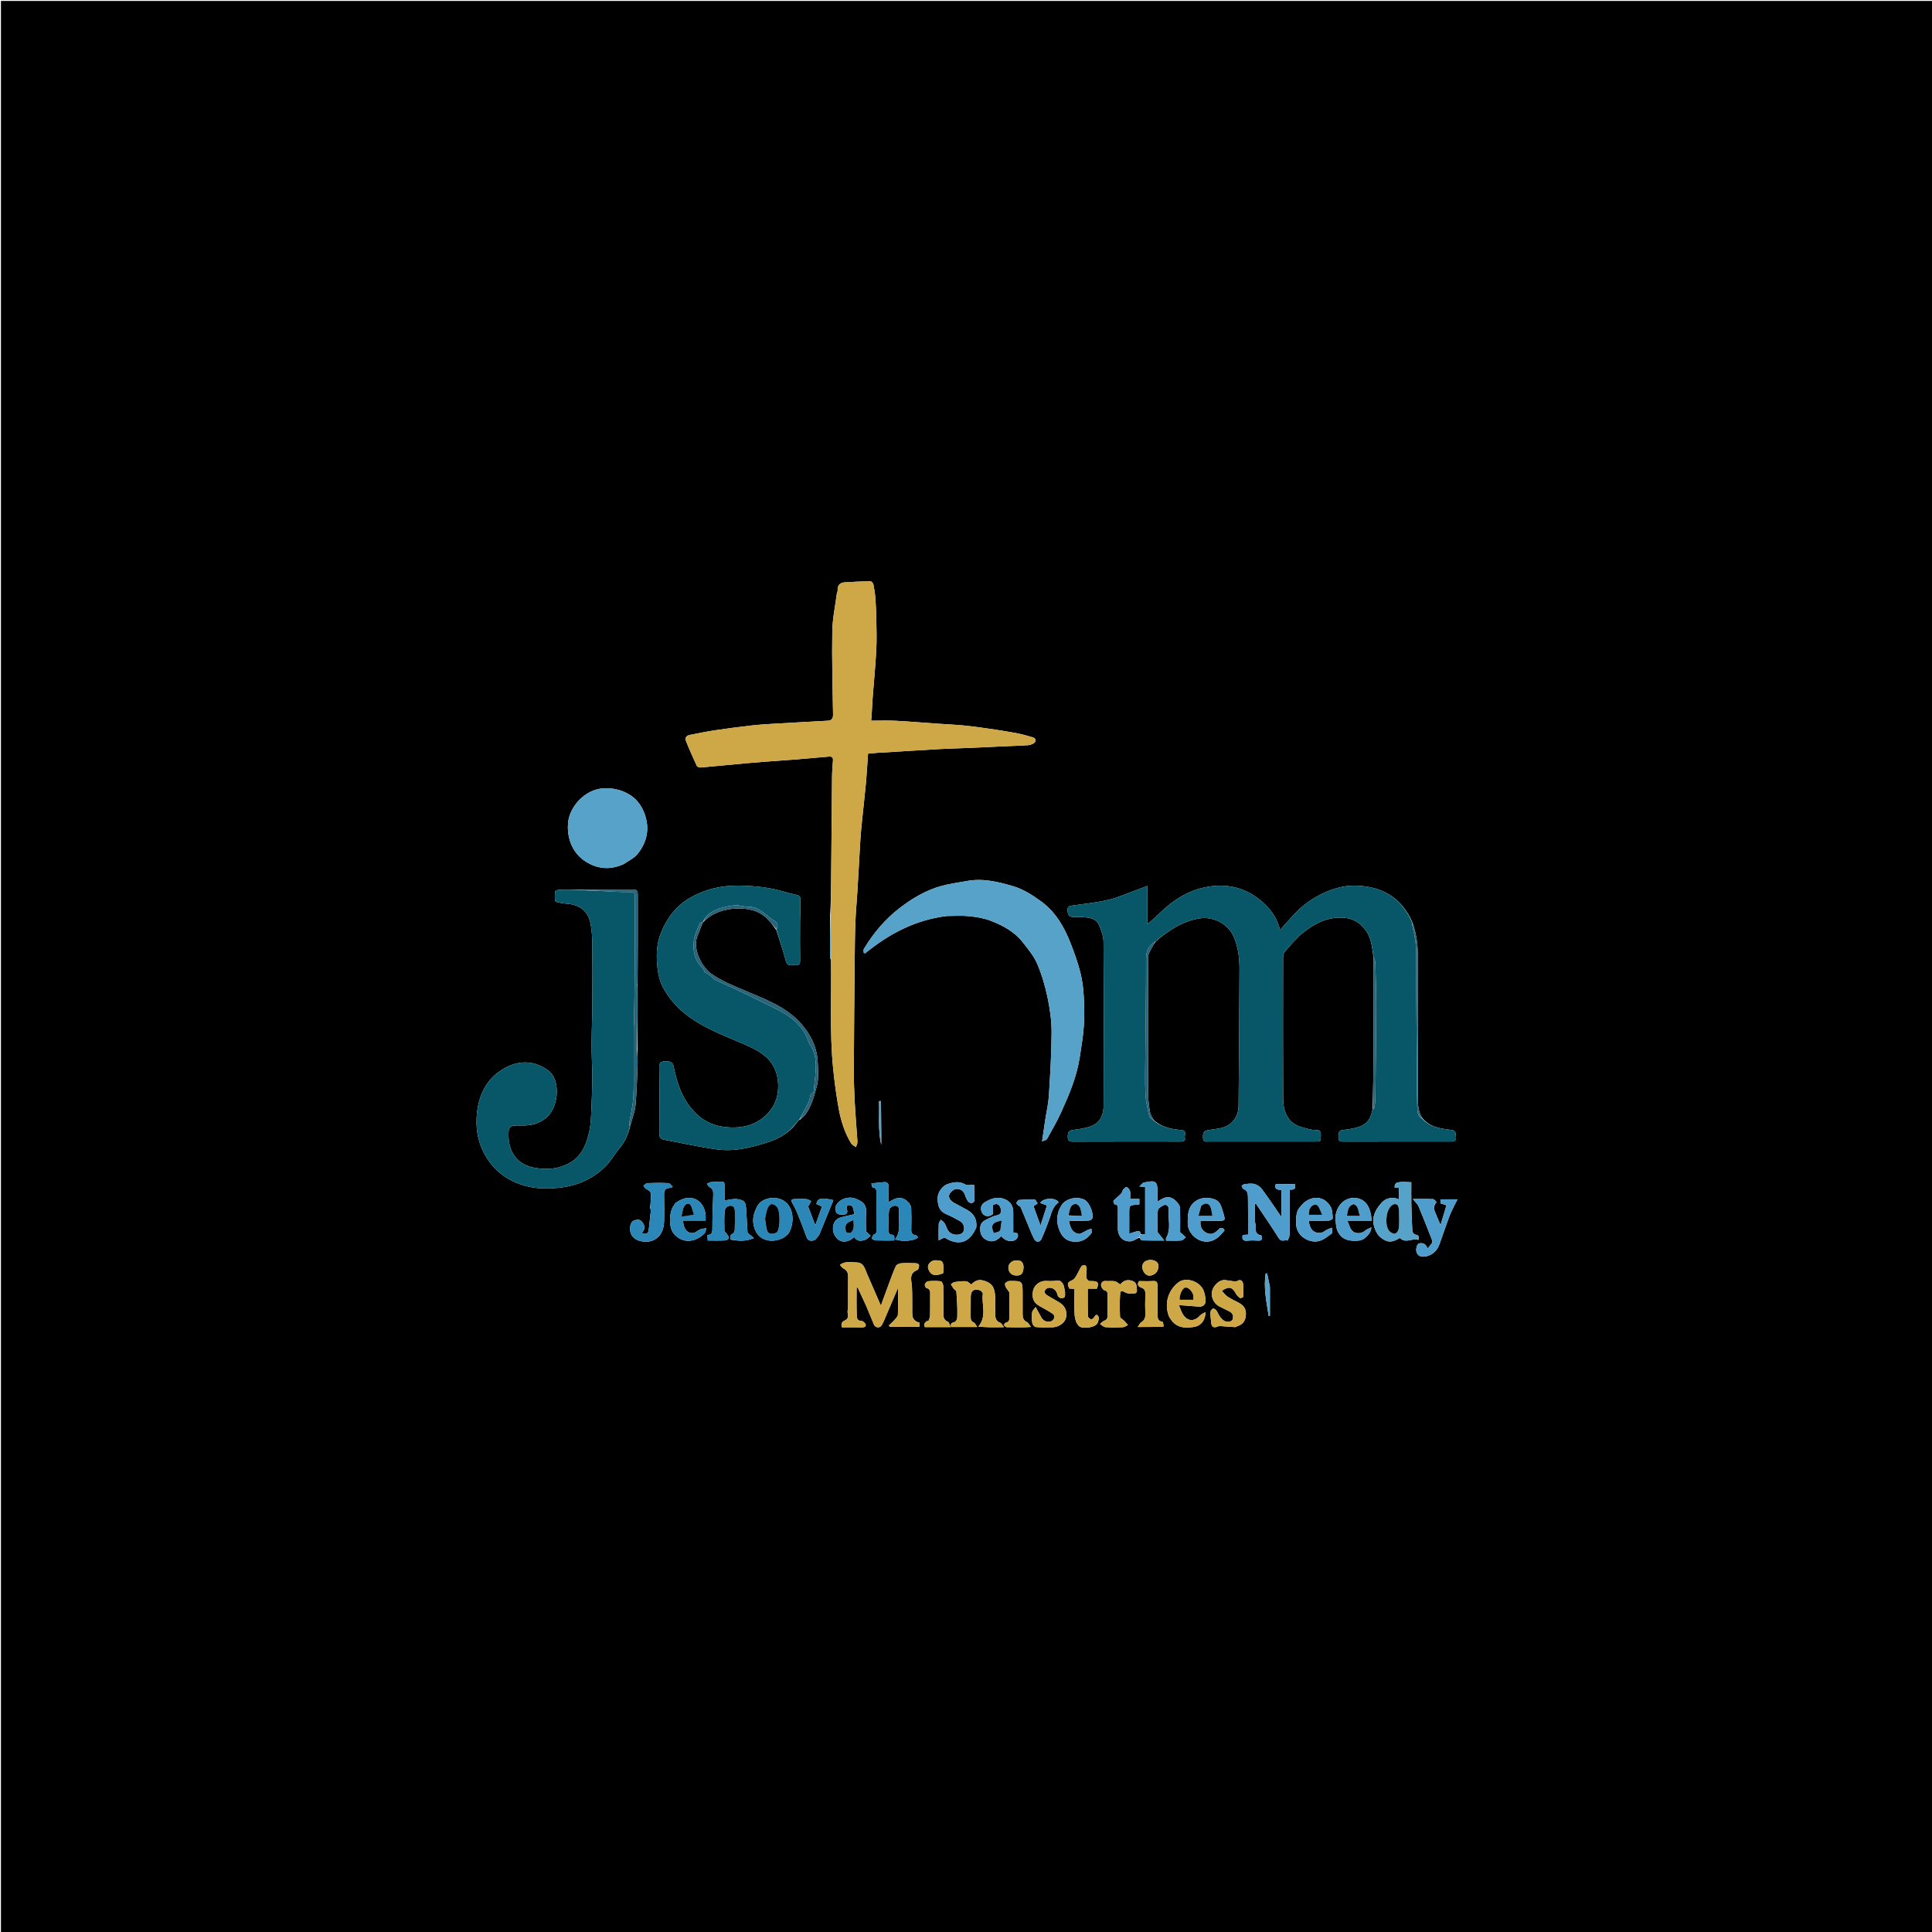 <svg version="1.1" id="Layer_1" xmlns="http://www.w3.org/2000/svg" xmlns:xlink="http://www.w3.org/1999/xlink" x="0px" y="0px"
	 width="100%" viewBox="0 0 2048 2048" enable-background="new 0 0 2048 2048" xml:space="preserve">
<path fill="#000000" opacity="1" stroke="none" 
	d="
M1138,2049 
	C758.667,2049 379.833,2049 1,2049 
	C1,1366.333 1,683.667 1,1 
	C683.667,1 1366.333,1 2049,1 
	C2049,683.667 2049,1366.333 2049,2049 
	C1745.5,2049 1442,2049 1138,2049 
M745.833,977.213 
	C751.763,970.843 759.217,967.106 767.501,964.964 
	C770.808,964.109 774.236,963.527 777.641,963.285 
	C790.474,962.374 802.745,964.013 812.624,973.216 
	C816.449,976.779 819.53,981.138 822.967,985.876 
	C826.303,996.559 829.943,1007.16 832.811,1017.967 
	C833.83,1021.803 835.154,1023.498 839.045,1023.057 
	C840.362,1022.908 841.727,1022.889 843.038,1023.057 
	C846.97,1023.56 848.208,1021.941 848.152,1018.009 
	C847.953,1004.017 848.007,990.02 848.103,976.026 
	C848.158,968.066 848.587,960.108 848.556,952.15 
	C848.552,951.083 847.02,949.418 845.877,949.066 
	C841.474,947.711 836.868,947.012 832.471,945.643 
	C816.346,940.623 799.871,939.021 783.009,938.806 
	C764.645,938.571 747.731,942.494 731.779,951.533 
	C716.87,959.98 707.306,972.787 700.892,988.198 
	C695.532,1001.074 695.534,1014.705 697.199,1028.195 
	C697.993,1034.632 699.907,1041.323 702.976,1047.001 
	C708.144,1056.563 714.914,1064.975 723.387,1072.267 
	C734.1,1081.486 746.147,1088.142 758.738,1093.981 
	C771.605,1099.949 784.948,1104.906 797.729,1111.039 
	C809.144,1116.517 818.768,1124.512 822.822,1137.047 
	C824.56,1142.419 825.126,1148.474 824.823,1154.143 
	C824.128,1167.155 818.302,1177.766 807.769,1185.683 
	C796.174,1194.399 782.77,1196.2 769.028,1194.76 
	C757.542,1193.557 747.018,1189.125 738.397,1180.926 
	C723.92,1167.158 717.872,1149.349 714.083,1130.469 
	C713.277,1126.45 710.43,1124.595 704.854,1124.962 
	C700.927,1125.22 698.751,1126.289 698.814,1131.183 
	C699.12,1154.67 699.055,1178.164 698.878,1201.653 
	C698.849,1205.518 700.004,1207.423 703.786,1208.119 
	C722.674,1211.59 741.438,1215.937 760.446,1218.483 
	C779.113,1220.983 797.285,1216.255 814.913,1210.476 
	C824.306,1207.398 833.162,1202.703 840.679,1194.924 
	C842.817,1192.287 844.954,1189.651 847.009,1187.092 
	C847.009,1187.092 847.087,1187.174 847.795,1187.202 
	C859.001,1178.273 862.057,1164.816 865.619,1152.251 
	C867.997,1143.863 867.286,1134.379 866.803,1125.448 
	C865.952,1109.728 859.091,1096.104 848.771,1084.634 
	C833.496,1067.656 812.475,1059.731 792.128,1051.089 
	C778.992,1045.51 765.689,1040.49 753.896,1032.142 
	C744.274,1025.33 734.05,1006.199 739.014,993.078 
	C741.026,987.762 743.146,982.486 745.187,977.13 
	C745.187,977.13 745.133,977.173 745.833,977.213 
M675.901,1042.152 
	C675.966,1027.328 676.06,1012.503 676.088,997.678 
	C676.118,981.518 676.079,965.359 676.09,949.2 
	C676.092,946.067 675.922,942.969 671.721,942.97 
	C651.565,942.973 631.41,943.061 610.286,943.084 
	C604.623,943.067 598.954,942.913 593.299,943.118 
	C591.637,943.179 588.735,944.051 588.595,944.91 
	C588.044,948.284 587.934,951.892 588.633,955.209 
	C588.841,956.193 592.204,956.675 594.184,957.079 
	C596.597,957.572 599.069,957.834 601.528,958.034 
	C614.813,959.112 623.447,966.056 626.054,979.257 
	C627.529,986.727 627.765,994.516 627.849,1002.169 
	C628.078,1022.907 628.034,1043.649 627.891,1064.388 
	C627.79,1079.007 627.164,1093.624 627.124,1108.243 
	C627.094,1119.26 627.85,1130.278 627.838,1141.296 
	C627.826,1152.404 627.466,1163.52 626.939,1174.617 
	C626.555,1182.708 626.481,1190.952 624.795,1198.812 
	C621.833,1212.626 616.867,1225.694 603.36,1233.062 
	C592.154,1239.174 580.236,1240.099 567.746,1238.097 
	C550.12,1235.274 539.919,1223.35 539.106,1206.016 
	C538.543,1194.007 539.811,1192.728 551.705,1193.084 
	C562.717,1193.413 572.388,1191.438 580.785,1183.243 
	C591.875,1172.421 594.873,1144.559 580.709,1134.397 
	C567.512,1124.929 552.562,1123.729 538.251,1130.575 
	C515.637,1141.392 506.382,1161.531 505.201,1185.423 
	C504.467,1200.283 507.834,1214.526 516.036,1227.507 
	C525.015,1241.72 537.559,1250.916 553.275,1256.001 
	C565.553,1259.974 578.093,1260.438 590.995,1259.245 
	C610.913,1257.404 628.19,1250.186 642.22,1236.082 
	C647.624,1230.65 651.323,1223.563 656.336,1217.69 
	C662.324,1210.675 665.932,1202.731 668.13,1193.204 
	C670.035,1186.023 672.949,1178.936 673.634,1171.64 
	C675.049,1156.583 675.376,1141.418 675.929,1126.29 
	C676.09,1121.888 675.498,1117.459 675.868,1112.477 
	C675.871,1089.352 675.875,1066.227 675.901,1042.152 
M1207.903,1311.98 
	C1208.744,1312.99 1209.559,1314.849 1210.431,1314.876 
	C1217.93,1315.109 1225.439,1315.01 1234.199,1315.01 
	C1232.437,1312.828 1230.829,1310.884 1229.277,1308.896 
	C1228.471,1307.864 1227.141,1306.768 1227.113,1305.674 
	C1226.923,1298.182 1226.453,1290.613 1227.349,1283.224 
	C1227.63,1280.911 1231.556,1278.154 1234.337,1277.292 
	C1236.88,1276.505 1239.217,1279.264 1238.925,1282.209 
	C1237.933,1292.248 1241.809,1302.747 1236.135,1312.365 
	C1235.781,1312.964 1236.089,1313.953 1236.089,1315.126 
	C1241.506,1315.126 1246.844,1315.401 1252.124,1314.966 
	C1253.805,1314.828 1255.332,1312.805 1256.93,1311.644 
	C1255.626,1310.406 1254.327,1309.163 1253.015,1307.934 
	C1252.689,1307.628 1252.322,1307.368 1250.993,1306.294 
	C1250.993,1298.224 1251.104,1289.473 1250.941,1280.727 
	C1250.869,1276.891 1245.504,1271.396 1242.03,1269.925 
	C1236.133,1267.426 1231.873,1270.851 1227.006,1273.779 
	C1227.006,1269.748 1227.004,1266.275 1227.007,1262.801 
	C1227.014,1252.731 1224.747,1250.941 1214.75,1253.155 
	C1213.643,1253.401 1212.407,1253.506 1211.499,1254.092 
	C1210.358,1254.828 1209.492,1255.993 1207.835,1257.642 
	C1210.664,1257.947 1212.227,1258.115 1213.904,1258.295 
	C1213.904,1275.136 1213.904,1291.606 1213.904,1308.136 
	C1212.172,1308.46 1210.504,1308.772 1209.039,1308.301 
	C1209.063,1304.762 1206.965,1304.645 1204.353,1305.421 
	C1202.43,1305.991 1200.522,1306.612 1197.024,1307.706 
	C1197.024,1299.877 1197.028,1293.17 1197.023,1286.463 
	C1197.018,1277.487 1197.015,1277.491 1206.146,1276.966 
	C1206.615,1276.939 1207.074,1276.748 1207.753,1276.579 
	C1207.753,1274.801 1207.753,1273.075 1207.753,1270.903 
	C1204.545,1270.903 1201.456,1270.903 1198.011,1270.903 
	C1198.011,1267.841 1198.449,1265.112 1197.86,1262.627 
	C1197.454,1260.919 1195.83,1259.234 1194.3,1258.221 
	C1193.841,1257.918 1191.629,1259.723 1190.647,1260.914 
	C1189.771,1261.978 1189.789,1263.805 1188.875,1264.805 
	C1186.829,1267.044 1184.43,1268.959 1182.213,1271.046 
	C1181.454,1271.76 1180.25,1272.589 1180.245,1273.373 
	C1180.236,1274.489 1181.004,1276.478 1181.686,1276.589 
	C1185.634,1277.234 1184.986,1280.07 1184.99,1282.656 
	C1184.998,1289.31 1184.966,1295.964 1184.998,1302.618 
	C1185.037,1310.799 1190.698,1316.656 1198.779,1315.815 
	C1201.946,1315.485 1204.865,1312.778 1207.903,1311.98 
M880.924,1017.981 
	C881.557,1056.011 879.327,1094.109 883.108,1132.058 
	C884.591,1146.946 886.561,1161.833 889.311,1176.533 
	C891.61,1188.829 895.563,1200.805 902.03,1211.684 
	C903.126,1213.528 905.497,1214.614 907.278,1216.05 
	C907.859,1214.145 909.035,1212.203 908.924,1210.339 
	C908.102,1196.551 906.82,1182.789 906.086,1168.997 
	C905.454,1157.101 905.027,1145.175 905.079,1133.265 
	C905.25,1094.194 905.651,1055.124 906.028,1016.055 
	C906.153,1003.008 906.252,989.954 906.77,976.92 
	C907.218,965.652 908.321,954.411 908.995,943.149 
	C910.059,925.391 910.931,907.62 912.038,889.865 
	C912.506,882.368 913.309,874.891 914.063,867.415 
	C915.339,854.773 916.83,842.15 917.98,829.497 
	C918.886,819.529 919.415,809.526 920.156,798.898 
	C923.475,798.595 926.66,798.238 929.855,798.025 
	C935.604,797.642 941.359,797.358 947.11,797.01 
	C963.549,796.015 979.984,794.942 996.428,794.033 
	C1005.17,793.55 1013.93,793.379 1022.679,793.002 
	C1037.52,792.361 1052.358,791.665 1067.197,791 
	C1074.777,790.66 1082.366,790.45 1089.933,789.927 
	C1091.911,789.79 1093.975,788.964 1095.71,787.956 
	C1096.762,787.344 1097.881,785.742 1097.823,784.645 
	C1097.769,783.61 1096.382,782.076 1095.292,781.759 
	C1089.254,780.001 1083.189,778.217 1077.017,777.065 
	C1066.777,775.154 1056.464,773.611 1046.153,772.114 
	C1037.783,770.9 1029.39,769.761 1020.97,768.988 
	C1011.196,768.092 1001.379,767.658 991.584,766.976 
	C977.525,765.996 963.48,764.754 949.407,764.05 
	C940.685,763.615 931.923,763.97 923.456,763.97 
	C923.671,761.598 923.876,759.856 923.98,758.108 
	C924.345,752.023 924.579,745.928 925.038,739.851 
	C926.311,723.017 927.985,706.206 928.889,689.354 
	C929.479,678.357 929.125,667.301 928.958,656.276 
	C928.845,648.855 928.481,641.428 927.92,634.028 
	C927.552,629.169 926.826,624.312 925.839,619.541 
	C925.562,618.205 923.777,616.154 922.709,616.169 
	C913.632,616.301 904.554,616.71 895.492,617.293 
	C890.133,617.638 887.538,620.69 887.94,626.198 
	C888.006,627.102 887.234,628.035 887.111,628.988 
	C885.381,642.419 882.473,655.835 882.252,669.295 
	C881.77,698.672 882.595,728.073 883.065,757.461 
	C883.131,761.586 881.659,763.748 877.668,763.978 
	C859.301,765.033 840.925,765.953 822.559,767.04 
	C813.896,767.553 805.22,768.08 796.6,769.053 
	C783.801,770.498 771.02,772.166 758.283,774.081 
	C749.133,775.457 740.055,777.328 730.971,779.111 
	C727.686,779.757 725.849,782.199 727.074,785.279 
	C730.633,794.229 734.544,803.046 738.603,811.782 
	C739.09,812.832 741.387,813.701 742.753,813.583 
	C759.068,812.172 775.358,810.472 791.67,809.027 
	C804.411,807.898 817.173,807.011 829.928,806.036 
	C834.668,805.674 839.417,805.423 844.154,805.023 
	C855.731,804.047 867.303,803.014 878.878,802.005 
	C881.866,801.744 883.194,803.094 882.993,806.101 
	C882.618,811.681 882.075,817.263 882.016,822.849 
	C881.63,859.385 881.366,895.923 881.035,932.46 
	C880.922,944.932 880.728,957.403 879.931,970.449 
	C879.895,985.104 879.846,999.758 879.855,1014.412 
	C879.856,1015.315 880.317,1016.219 880.924,1017.981 
M1225.24,997.788 
	C1238.867,986.265 1253.255,976.501 1271.546,973.558 
	C1286.552,971.144 1302.146,979.583 1307.911,993.186 
	C1312.431,1003.853 1313.932,1015.163 1313.901,1026.563 
	C1313.772,1075.144 1313.42,1123.724 1312.943,1172.302 
	C1312.879,1178.833 1310.692,1184.889 1305.8,1189.742 
	C1298.97,1196.517 1289.883,1196.418 1281.382,1197.855 
	C1276.295,1198.714 1274.934,1199.854 1275.267,1206.715 
	C1275.479,1211.079 1279.038,1210.05 1281.677,1210.052 
	C1318.988,1210.085 1356.299,1210.074 1393.61,1210.068 
	C1400.156,1210.067 1399.999,1210.052 1400.142,1203.421 
	C1400.222,1199.713 1399.204,1197.801 1395.128,1197.894 
	C1392.523,1197.953 1389.834,1197.534 1387.301,1196.876 
	C1379.356,1194.813 1371.351,1193.224 1365.979,1185.67 
	C1361.15,1178.88 1360.211,1171.266 1360.175,1163.639 
	C1359.941,1114.169 1360.037,1064.698 1360.12,1015.227 
	C1360.123,1013.175 1360.437,1010.571 1361.675,1009.168 
	C1367.673,1002.373 1373.439,995.172 1380.4,989.474 
	C1393.004,979.158 1406.883,971.703 1424.278,972.834 
	C1434.144,973.475 1441.25,977.965 1446.943,985.122 
	C1453.837,993.787 1454.518,1004.646 1456.108,1015.993 
	C1456.095,1048.419 1456.175,1080.846 1456.037,1113.271 
	C1455.951,1133.831 1455.541,1154.39 1455.017,1175.694 
	C1454.634,1177.117 1454.194,1178.527 1453.88,1179.964 
	C1452.239,1187.465 1447.4,1192.325 1440.416,1194.564 
	C1434.963,1196.312 1429.169,1197.23 1423.453,1197.857 
	C1417.931,1198.463 1419.282,1202.31 1418.926,1205.584 
	C1418.539,1209.133 1420.098,1210.122 1423.51,1210.114 
	C1461.607,1210.03 1499.704,1210.078 1537.802,1210.054 
	C1540.022,1210.053 1543.47,1210.499 1542.811,1207.108 
	C1542.196,1203.949 1545.356,1198.743 1538.81,1197.873 
	C1527.522,1196.373 1516.065,1195.17 1507.755,1185.241 
	C1503.973,1179.483 1503.003,1172.959 1502.997,1166.307 
	C1502.953,1115.651 1503.019,1064.995 1503.004,1014.338 
	C1503,1001.913 1501.566,989.688 1496.999,977.247 
	C1485.453,951.508 1465.225,939.581 1437.369,938.842 
	C1423.271,938.467 1410.734,942.617 1398.512,948.902 
	C1386.567,955.044 1376.554,963.483 1367.826,973.591 
	C1364.362,977.604 1360.719,981.462 1356.807,985.777 
	C1354.247,974.645 1348.548,966.03 1341.201,958.88 
	C1323.111,941.274 1301.222,935.432 1276.661,940.723 
	C1259.073,944.513 1244.282,953.75 1231.342,966.114 
	C1226.627,970.619 1221.694,974.897 1216.309,979.779 
	C1216.309,966.617 1216.309,953.43 1216.309,939.11 
	C1211.954,940.752 1208.927,941.935 1205.87,943.037 
	C1195.622,946.731 1185.583,951.32 1175.05,953.833 
	C1162.589,956.807 1149.711,958.075 1136.985,959.876 
	C1133.184,960.415 1131.16,961.112 1131.693,965.948 
	C1132.239,970.904 1134.564,972.158 1138.762,972.117 
	C1141.594,972.09 1144.439,971.922 1147.256,972.129 
	C1154.442,972.656 1161.991,973.274 1165.199,981.059 
	C1167.479,986.591 1169.744,992.661 1169.779,998.504 
	C1170.118,1056.308 1170.089,1114.115 1169.892,1171.921 
	C1169.861,1180.911 1166.675,1189.448 1157.876,1193.229 
	C1151.52,1195.96 1144.263,1196.901 1137.299,1197.802 
	C1132.758,1198.389 1131.978,1200.546 1131.894,1204.384 
	C1131.812,1208.191 1132.58,1210.196 1137.059,1210.179 
	C1175.208,1210.036 1213.357,1210.061 1251.506,1210.102 
	C1254.42,1210.105 1256.761,1209.626 1255.981,1206.11 
	C1255.33,1203.174 1258.789,1198.418 1252.112,1197.879 
	C1241.655,1197.035 1231.453,1195.024 1222.92,1187.262 
	C1221.582,1184.514 1219.535,1181.885 1219.049,1178.995 
	C1217.951,1172.455 1217.088,1165.788 1217.067,1159.17 
	C1216.911,1110.72 1216.91,1062.27 1217.167,1013.821 
	C1217.184,1010.626 1219.646,1007.405 1221.129,1004.271 
	C1222.138,1002.137 1223.424,1000.134 1225.24,997.788 
M1003.741,971.012 
	C1011.568,971.012 1019.462,970.376 1027.205,971.189 
	C1035.034,972.01 1043.091,973.287 1050.374,976.107 
	C1063.109,981.039 1075.258,987.584 1083.947,998.609 
	C1089.647,1005.843 1095.812,1013.18 1099.4,1021.493 
	C1104.33,1032.914 1107.868,1045.123 1110.428,1057.325 
	C1112.967,1069.425 1114.769,1081.939 1114.731,1094.265 
	C1114.664,1116.697 1113.245,1139.14 1111.867,1161.546 
	C1111.35,1169.948 1109.344,1178.257 1108.071,1186.616 
	C1106.948,1193.985 1105.901,1201.366 1104.643,1209.952 
	C1107.036,1208.83 1109.209,1208.541 1109.847,1207.397 
	C1115.033,1198.089 1120.423,1188.842 1124.815,1179.153 
	C1133.308,1160.418 1141.363,1141.45 1144.526,1120.899 
	C1146.193,1110.069 1148.082,1099.227 1148.84,1088.319 
	C1149.576,1077.736 1149.453,1067.035 1148.843,1056.436 
	C1148.347,1047.812 1147.312,1039.073 1145.18,1030.727 
	C1142.519,1020.311 1138.865,1010.098 1134.963,1000.06 
	C1128.209,982.683 1118.908,966.655 1103.63,955.514 
	C1094.635,948.955 1084.684,942.604 1074.176,939.481 
	C1058.218,934.738 1041.628,930.706 1024.524,933.983 
	C1015.779,935.659 1006.86,936.683 998.303,939.033 
	C981.856,943.55 967.433,951.998 953.86,962.394 
	C938.143,974.431 925.869,989.196 915.719,1005.937 
	C915.09,1006.975 915.638,1008.727 915.638,1010.147 
	C916.13,1010.27 916.622,1010.393 917.115,1010.516 
	C942.333,990.011 970.096,975.093 1003.741,971.012 
M661.252,915.925 
	C666.127,912.471 672.019,909.853 675.674,905.399 
	C684.505,894.638 688.282,881.899 684.904,868.007 
	C682.099,856.47 675.899,846.869 665.164,841.135 
	C657.115,836.835 648.624,835.107 639.097,835.739 
	C619.701,837.027 603.452,855.462 602.138,872.729 
	C600.646,892.337 609.701,909.93 628.939,917.447 
	C639.474,921.564 650.164,921.041 661.252,915.925 
M918.51,1384.957 
	C921.105,1391.269 923.664,1397.597 926.309,1403.888 
	C927.927,1407.736 932.826,1408.152 934.74,1404.641 
	C935.575,1403.11 936.366,1401.548 937.055,1399.947 
	C941.927,1388.612 946.767,1377.264 951.986,1365.059 
	C951.986,1375.182 952.201,1384.437 951.811,1393.667 
	C951.729,1395.608 949.587,1397.599 948.098,1399.308 
	C946.333,1401.335 944.248,1403.082 942.301,1404.95 
	C942.552,1405.427 942.802,1405.903 943.053,1406.379 
	C953.557,1406.379 964.061,1406.379 974.81,1406.379 
	C974.81,1405.174 974.81,1403.739 974.81,1402.123 
	C970.428,1401.108 967.408,1398.607 967.069,1393.738 
	C966.943,1391.914 967.027,1390.075 967.01,1388.243 
	C966.939,1380.269 967.103,1372.283 966.719,1364.324 
	C966.394,1357.567 962.899,1350.085 972.21,1346.324 
	C972.772,1346.096 973.403,1345.463 973.551,1344.9 
	C973.924,1343.485 974.552,1341.799 974.083,1340.616 
	C973.742,1339.755 971.829,1339.118 970.593,1339.078 
	C965.435,1338.909 960.247,1338.733 955.115,1339.141 
	C953.171,1339.295 950.36,1340.562 949.648,1342.106 
	C946.727,1348.447 944.417,1355.074 941.967,1361.627 
	C939.251,1368.89 936.629,1376.188 933.765,1384.021 
	C928.668,1372.287 923.895,1361.209 919.042,1350.167 
	C916.696,1344.828 915.631,1338.178 907.623,1338.234 
	C901.981,1338.274 896.076,1336.511 890.405,1340.761 
	C891.71,1342.202 892.582,1343.891 893.946,1344.532 
	C897.736,1346.312 899.063,1349.148 899.027,1353.147 
	C898.932,1363.807 899.026,1374.468 898.975,1385.129 
	C898.964,1387.481 898.117,1389.96 898.626,1392.155 
	C899.452,1395.72 898.865,1398.311 895.461,1399.795 
	C892.119,1401.252 891.413,1403.571 892.445,1407.016 
	C899.311,1407.016 905.961,1406.978 912.61,1407.036 
	C914.937,1407.057 917.93,1407.263 917.727,1404.327 
	C917.62,1402.778 914.697,1400.215 913.041,1400.212 
	C908.41,1400.201 908.285,1396.651 908.191,1394.212 
	C907.819,1384.529 908.038,1374.823 908.038,1365.125 
	C908.422,1365.022 908.806,1364.919 909.191,1364.816 
	C912.163,1371.306 915.135,1377.795 918.51,1384.957 
M1337.05,1309.632 
	C1331.1,1308.571 1330.43,1304.454 1330.95,1299.44 
	C1331.114,1297.867 1330.36,1296.22 1330.339,1294.603 
	C1330.258,1288.471 1330.307,1282.338 1330.307,1275.978 
	C1331.222,1276.345 1331.634,1276.375 1331.775,1276.586 
	C1339.807,1288.59 1348.035,1300.473 1355.711,1312.701 
	C1358.422,1317.019 1361.988,1313.926 1364.937,1315.062 
	C1365.626,1313.242 1366.786,1311.453 1366.909,1309.596 
	C1367.205,1305.121 1367.021,1300.614 1367.022,1296.12 
	C1367.025,1284.503 1367.023,1272.886 1367.023,1261.069 
	C1371.5,1261.376 1374.158,1260.297 1372.528,1255.243 
	C1365.849,1255.243 1359.085,1255.243 1352.348,1255.243 
	C1350.509,1260.6 1354.146,1261.242 1358.431,1261.465 
	C1358.431,1271.335 1358.431,1280.838 1358.431,1290.2 
	C1351.709,1280.479 1344.995,1270.405 1337.831,1260.663 
	C1336.037,1258.223 1333.029,1256.033 1330.153,1255.201 
	C1326.931,1254.269 1323.213,1254.849 1319.736,1255.108 
	C1318.491,1255.2 1317.318,1256.274 1316.112,1256.9 
	C1316.804,1258.126 1317.229,1260.079 1318.234,1260.449 
	C1322.189,1261.9 1322.834,1265.312 1322.89,1268.489 
	C1323.127,1281.842 1322.99,1295.201 1322.99,1308.768 
	C1320.157,1308.952 1318.736,1309.044 1317.313,1309.137 
	C1316.302,1313.623 1317.626,1315.705 1322.525,1315.182 
	C1326.147,1314.795 1329.854,1314.84 1333.494,1315.097 
	C1337.459,1315.377 1338.641,1313.759 1337.05,1309.632 
M1039.674,1368.037 
	C1040.441,1369.162 1041.999,1370.4 1041.856,1371.394 
	C1040.232,1382.743 1046.59,1395.215 1037.054,1406.258 
	C1045.673,1407.055 1054.221,1407.083 1064.229,1406.838 
	C1062.41,1404.597 1061.622,1402.645 1060.312,1402.188 
	C1055.368,1400.46 1054.973,1396.619 1054.988,1392.377 
	C1055.008,1386.379 1055.332,1380.357 1054.913,1374.388 
	C1054.294,1365.565 1052.484,1359.931 1041.659,1357.258 
	C1036.422,1355.965 1032.542,1358.496 1029.641,1361.62 
	C1027.561,1360.263 1025.88,1358.281 1024.089,1358.176 
	C1020.051,1357.94 1015.932,1358.452 1011.902,1359.046 
	C1010.503,1359.252 1009.272,1360.596 1007.965,1361.421 
	C1008.942,1362.951 1009.831,1364.549 1010.925,1365.99 
	C1011.797,1367.139 1013.721,1368.036 1013.805,1369.147 
	C1014.396,1377.042 1014.972,1384.969 1014.82,1392.871 
	C1014.758,1396.083 1015.247,1400.713 1010.707,1401.83 
	C1007.114,1402.714 1008.044,1404.59 1008.217,1406.672 
	C1017.371,1406.672 1026.088,1406.672 1035.934,1406.672 
	C1034.363,1404.558 1033.637,1402.559 1032.296,1401.979 
	C1028.956,1400.534 1028.93,1398 1028.963,1395.105 
	C1029.041,1388.275 1028.972,1381.443 1029.016,1374.612 
	C1029.058,1367.962 1032.558,1365.528 1039.674,1368.037 
M929.031,1266.661 
	C929.018,1278.985 929.016,1291.308 928.984,1303.631 
	C928.978,1305.676 929.529,1307.782 926.408,1308.637 
	C925.283,1308.945 924.773,1311.501 923.982,1313.032 
	C925.458,1313.687 926.917,1314.858 928.412,1314.906 
	C934.867,1315.115 941.332,1314.996 947.94,1314.996 
	C947.989,1311.854 949.112,1308.501 944.063,1308.797 
	C943.443,1308.833 942.16,1307.259 942.145,1306.413 
	C942.01,1298.935 941.699,1291.422 942.278,1283.984 
	C942.564,1280.308 945.821,1277.771 949.663,1278.136 
	C953.309,1278.482 953.099,1281.99 952.917,1284.639 
	C952.242,1294.452 955.692,1304.799 948.809,1313.707 
	C956.259,1316.696 970.655,1315.326 973.121,1311.48 
	C972.281,1310.744 971.476,1309.422 970.549,1309.33 
	C965.887,1308.864 965.911,1305.809 965.994,1302.274 
	C966.157,1295.284 966.221,1288.279 965.935,1281.297 
	C965.85,1279.221 964.943,1276.773 963.583,1275.224 
	C957.524,1268.325 951.264,1268.141 941.994,1274.455 
	C941.994,1268.937 941.937,1263.682 942.014,1258.43 
	C942.067,1254.763 940.699,1252.722 936.726,1253.138 
	C932.539,1253.577 928.346,1253.969 923.696,1254.426 
	C924.195,1256.137 924.439,1258.552 924.993,1258.625 
	C929.686,1259.247 929.083,1262.584 929.031,1266.661 
M1465.56,1273.95 
	C1455.833,1283.897 1452.126,1294.812 1460.11,1307.937 
	C1461.905,1310.887 1465.257,1313.327 1468.436,1314.902 
	C1474.027,1317.672 1479.213,1315.074 1483.971,1312.247 
	C1490.141,1318.664 1497.289,1311.946 1503.713,1314.37 
	C1504.447,1310.946 1503.91,1309.255 1500.424,1308.801 
	C1499.15,1308.635 1497.236,1306.485 1497.154,1305.146 
	C1496.56,1295.428 1496.264,1285.688 1496.066,1275.951 
	C1495.912,1268.369 1496.036,1260.781 1496.036,1253.247 
	C1480.726,1252.306 1478.354,1253.068 1478.355,1258.831 
	C1479.771,1258.94 1481.199,1259.05 1482.88,1259.179 
	C1482.942,1260.585 1483.028,1261.721 1483.036,1262.858 
	C1483.057,1265.677 1483.043,1268.496 1483.043,1271.486 
	C1477.48,1268.638 1470.083,1269.57 1465.56,1273.95 
M774.587,1314.086 
	C782.437,1315.428 790.253,1316.272 799.161,1312.354 
	C796.501,1310.178 794.562,1308.59 792.436,1306.85 
	C791.98,1299.029 791.514,1290.631 790.993,1282.237 
	C790.443,1273.394 788.954,1272.499 782.039,1271.194 
	C777.731,1270.381 772.976,1271.938 768.006,1272.476 
	C768.006,1267.886 767.946,1262.121 768.036,1256.36 
	C768.071,1254.119 767.76,1252.454 764.988,1252.578 
	C761.185,1252.747 757.366,1252.727 753.585,1253.101 
	C752.164,1253.241 750.83,1254.255 749.456,1254.871 
	C750.28,1256.019 750.856,1257.687 751.973,1258.218 
	C755.36,1259.828 756.192,1262.321 756.061,1265.844 
	C755.597,1278.304 755.172,1290.773 755.144,1303.239 
	C755.135,1307.135 753.94,1309.052 749.879,1309.06 
	C749.994,1310.957 750.089,1312.518 750.242,1315.027 
	C756.488,1315.027 762.422,1315.197 768.334,1314.911 
	C769.866,1314.837 772.205,1313.609 772.576,1312.415 
	C772.939,1311.249 771.364,1309.381 770.443,1307.947 
	C769.711,1306.807 767.932,1305.873 767.909,1304.818 
	C767.75,1297.855 767.582,1290.853 768.174,1283.928 
	C768.46,1280.582 771.021,1277.871 774.913,1278.081 
	C778.689,1278.285 778.99,1281.333 779.005,1284.254 
	C779.04,1290.75 779.147,1297.252 778.898,1303.739 
	C778.842,1305.199 777.771,1307.419 776.608,1307.881 
	C773.695,1309.038 773.811,1311.008 774.587,1314.086 
M1034.944,1300.943 
	C1035.733,1293.071 1032.797,1286.999 1025.959,1283.017 
	C1021.248,1280.274 1016.374,1277.811 1011.576,1275.217 
	C1006.847,1272.661 1004.552,1268.488 1006.865,1265.012 
	C1008.351,1262.779 1011.429,1260.395 1013.887,1260.29 
	C1017.964,1260.117 1021.566,1262.301 1023.014,1266.888 
	C1023.766,1269.272 1024.793,1271.751 1026.347,1273.656 
	C1028.455,1276.239 1032.768,1275.404 1032.879,1272.531 
	C1033.088,1267.073 1032.696,1261.593 1032.549,1255.955 
	C1028.619,1255.955 1025.486,1256.914 1023.629,1255.782 
	C1017.175,1251.848 1010.858,1253.02 1004.463,1255.172 
	C999.122,1256.969 994.149,1263.866 994.012,1269.272 
	C993.821,1276.808 994.992,1283.586 1003.07,1287.058 
	C1007.855,1289.114 1012.499,1291.541 1017.056,1294.074 
	C1020.431,1295.95 1022.256,1298.914 1021.994,1303.016 
	C1021.758,1306.727 1018.924,1308.224 1016.218,1308.72 
	C1011.94,1309.503 1006.236,1307.889 1004.032,1302.729 
	C1003.089,1300.521 1002.279,1298.206 1000.989,1296.212 
	C1000.132,1294.889 998.53,1294.05 997.262,1292.995 
	C996.51,1294.447 995.18,1295.872 995.109,1297.356 
	C994.849,1302.826 995.006,1308.316 995.006,1314.785 
	C997.339,1313.636 999.121,1312.758 1001.085,1311.791 
	C1016.912,1321.698 1028.328,1316.702 1034.944,1300.943 
M689.109,1280.333 
	C689.389,1281.435 689.997,1282.568 689.894,1283.633 
	C689.286,1289.929 688.423,1296.201 687.823,1302.498 
	C687.317,1307.818 685.657,1308.918 680.257,1307.149 
	C683.898,1302.797 684.033,1299.912 680.884,1295.588 
	C678.342,1292.099 675.005,1292.725 671.732,1293.945 
	C668.197,1295.263 666.954,1302.28 668.62,1307.216 
	C671.72,1316.401 685.487,1317.817 692.003,1314.947 
	C700.497,1311.205 703.642,1303.686 703.948,1294.951 
	C704.24,1286.645 704.116,1278.321 703.996,1270.007 
	C703.921,1264.787 702.928,1259.209 710.877,1259.142 
	C711.296,1259.139 711.712,1258.767 713.153,1258.075 
	C711.363,1256.48 710.016,1254.232 708.565,1254.163 
	C701.098,1253.808 693.599,1253.861 686.126,1254.156 
	C684.739,1254.21 683.42,1256.027 682.07,1257.03 
	C683.028,1258.142 683.782,1259.618 684.986,1260.291 
	C687.477,1261.684 690.063,1262.795 689.997,1266.237 
	C689.91,1270.714 689.783,1275.191 689.109,1280.333 
M1239.04,1395.174 
	C1245.451,1407.874 1255.476,1408.119 1265.423,1406.658 
	C1273.194,1405.517 1277.932,1399.239 1277.826,1390.881 
	C1275.486,1392.32 1273.368,1393.054 1272.074,1394.517 
	C1266.131,1401.235 1258.682,1400.913 1253.919,1393.265 
	C1252.255,1390.595 1251.348,1387.453 1249.649,1383.483 
	C1257.41,1384.053 1263.828,1384.429 1270.227,1385.025 
	C1275.281,1385.497 1278.256,1383.127 1277.919,1377.967 
	C1277.701,1374.618 1277.082,1371.143 1275.848,1368.041 
	C1271.812,1357.892 1256.684,1353.291 1248.81,1359.62 
	C1238.078,1368.247 1234.106,1381.871 1239.04,1395.174 
M1309.727,1406.742 
	C1310.154,1406.516 1310.558,1406.221 1311.011,1406.075 
	C1317.401,1404.007 1320.208,1400.454 1320.664,1393.816 
	C1321.076,1387.834 1318.692,1383.897 1313.066,1380.973 
	C1308.98,1378.85 1304.8,1376.84 1300.984,1374.296 
	C1298.774,1372.823 1297.202,1370.393 1295.217,1368.259 
	C1302.994,1363.171 1306.161,1364.137 1310.307,1371.598 
	C1311.266,1373.323 1312.875,1374.856 1314.538,1375.929 
	C1315.154,1376.326 1317.773,1375.2 1317.8,1374.682 
	C1318.038,1370.035 1318.408,1365.29 1317.692,1360.739 
	C1317.239,1357.869 1315.013,1355.586 1311.296,1358.039 
	C1310.352,1358.662 1308.659,1358.315 1307.338,1358.167 
	C1304.625,1357.863 1301.933,1357.366 1299.226,1356.995 
	C1292.443,1356.063 1286.673,1362.717 1285.132,1367.76 
	C1283.11,1374.376 1286.636,1381.928 1292.55,1384.856 
	C1296.041,1386.585 1299.517,1388.343 1303.011,1390.065 
	C1306.715,1391.89 1307.954,1394.899 1306.642,1398.665 
	C1305.728,1401.287 1300.8,1402.029 1297.468,1399.97 
	C1295.755,1398.911 1294.275,1397.266 1293.099,1395.598 
	C1291.604,1393.477 1290.725,1390.913 1289.176,1388.843 
	C1288.451,1387.874 1286.327,1386.819 1285.632,1387.212 
	C1284.436,1387.886 1283.165,1389.66 1283.158,1390.978 
	C1283.135,1395.064 1283.488,1399.184 1284.091,1403.232 
	C1284.566,1406.422 1286.634,1407.674 1289.871,1406.513 
	C1290.947,1406.127 1292.104,1405.604 1293.191,1405.673 
	C1298.427,1406.006 1303.653,1406.52 1309.727,1406.742 
M1129.01,1369.717 
	C1128.674,1367.962 1128.329,1366.208 1128.005,1364.451 
	C1127.182,1359.985 1123.907,1356.88 1120.947,1357.431 
	C1118.583,1357.87 1116.133,1357.91 1113.717,1357.984 
	C1111.084,1358.066 1108.383,1357.611 1105.824,1358.05 
	C1100.465,1358.968 1095.847,1363.677 1095.023,1368.488 
	C1093.693,1376.247 1095.737,1380.956 1101.839,1384.406 
	C1106.558,1387.074 1111.41,1389.562 1115.868,1392.62 
	C1118.542,1394.455 1117.871,1398.521 1115.135,1400.163 
	C1111.541,1402.321 1106.164,1400.76 1104.061,1396.934 
	C1102.21,1393.565 1100.374,1390.187 1097.818,1385.506 
	C1096.164,1387.844 1094.339,1389.288 1094.146,1390.925 
	C1093.699,1394.699 1093.661,1398.626 1094.241,1402.369 
	C1094.5,1404.045 1096.541,1406.618 1097.948,1406.738 
	C1103.907,1407.248 1109.935,1407.109 1115.933,1406.977 
	C1122.163,1406.839 1128.47,1402.335 1129.855,1397.331 
	C1131.66,1390.812 1129.291,1384.565 1123.328,1380.855 
	C1118.807,1378.042 1114.028,1375.638 1109.553,1372.757 
	C1108.351,1371.984 1106.923,1369.846 1107.234,1368.84 
	C1107.694,1367.355 1109.443,1365.6 1110.95,1365.237 
	C1115.109,1364.235 1119.69,1367.121 1120.79,1371.809 
	C1121.596,1375.241 1123.361,1376.172 1126.311,1375.934 
	C1129.973,1375.638 1128.774,1372.71 1129.01,1369.717 
M903.26,1313.174 
	C904.006,1312.54 904.753,1311.906 905.447,1311.316 
	C908.525,1316.173 912.962,1315.709 917.229,1314.201 
	C919.368,1313.445 921.044,1311.383 922.93,1309.912 
	C921.45,1308.536 919.97,1307.16 918.003,1305.33 
	C918.003,1299.437 917.621,1292.755 918.093,1286.133 
	C918.775,1276.565 914.76,1273.782 906.844,1270.583 
	C899.389,1267.569 888.984,1271.337 886.111,1278.278 
	C885.196,1280.488 885.635,1284.83 887.176,1286.09 
	C889.148,1287.701 893.08,1288.039 895.768,1287.357 
	C898.891,1286.564 898.318,1283.462 897.474,1280.694 
	C897.184,1279.745 898.469,1277.303 898.795,1277.346 
	C900.534,1277.576 903.115,1277.919 903.696,1279.078 
	C904.912,1281.506 905.061,1284.469 905.623,1287.096 
	C900.337,1288.348 895.581,1289.27 890.95,1290.618 
	C882.888,1292.964 881.386,1302.357 884.345,1308.55 
	C888.15,1316.512 895.505,1318.388 903.26,1313.174 
M1521.469,1276.014 
	C1521.95,1275.458 1522.889,1274.455 1522.847,1274.413 
	C1521.674,1273.216 1520.446,1271.218 1519.138,1271.152 
	C1512.54,1270.823 1505.917,1271.001 1497.664,1271.001 
	C1500.282,1274.25 1502.636,1276.164 1503.676,1278.632 
	C1508.73,1290.631 1513.456,1302.769 1518.202,1314.896 
	C1518.523,1315.714 1518.376,1317.065 1517.884,1317.783 
	C1516.569,1319.707 1514.948,1321.422 1513.21,1323.504 
	C1511.722,1318.368 1507.778,1316.928 1503.908,1318.276 
	C1502.282,1318.842 1500.951,1323.315 1501.292,1325.76 
	C1501.826,1329.589 1504.157,1332.369 1509.104,1332.117 
	C1516.49,1331.74 1523.144,1326.839 1525.976,1318.762 
	C1529.334,1309.187 1532.586,1299.574 1536.103,1290.058 
	C1537.603,1286 1539.621,1282.129 1541.475,1278.206 
	C1542.476,1276.088 1543.627,1274.04 1545.039,1271.327 
	C1537.958,1271.327 1532.552,1271.327 1527.18,1271.327 
	C1527.18,1273.118 1527.18,1274.554 1527.18,1275.679 
	C1529.309,1276.369 1531.127,1276.958 1533.316,1277.667 
	C1531.19,1284.75 1529.136,1291.595 1527.053,1298.534 
	C1524.585,1292.734 1522.126,1287.559 1520.239,1282.183 
	C1519.612,1280.399 1520.453,1278.098 1521.469,1276.014 
M1048.405,1289.041 
	C1049.799,1288.339 1052.248,1287.808 1052.394,1286.906 
	C1052.893,1283.81 1052.585,1280.583 1052.585,1277.406 
	C1056.161,1275.427 1059.15,1276.128 1060.513,1280.207 
	C1061.823,1284.126 1061.669,1287.343 1056.235,1288.399 
	C1052.537,1289.119 1049.076,1291.178 1045.585,1292.802 
	C1040.463,1295.184 1038.462,1298.582 1039.127,1304.821 
	C1039.634,1309.572 1042.368,1313.17 1046.898,1314.953 
	C1052.889,1317.31 1057.435,1314.525 1061.379,1310.245 
	C1064.361,1314.516 1070.385,1316.837 1075.098,1314.933 
	C1078.116,1313.714 1079.905,1311.054 1078.706,1307.355 
	C1077.142,1307.068 1075.611,1306.787 1074.106,1306.51 
	C1074.106,1298.986 1074.17,1291.83 1074.085,1284.676 
	C1074.016,1278.845 1071.545,1274.286 1066.205,1271.687 
	C1058.304,1267.841 1051.116,1270.105 1044.077,1274.36 
	C1040.504,1276.521 1039.238,1279.837 1040.18,1283.255 
	C1041.051,1286.414 1043.125,1289.646 1048.405,1289.041 
M830.382,1312.119 
	C832.262,1310.571 834.714,1309.376 835.924,1307.415 
	C841.287,1298.719 842.02,1284.697 834.892,1276.319 
	C826.517,1266.477 808.233,1268.248 802.66,1278.783 
	C798.762,1286.152 796.941,1293.345 799.734,1301.909 
	C804.212,1315.64 818.512,1318.14 830.382,1312.119 
M1378.976,1278.511 
	C1373.684,1283.585 1373.951,1290.111 1373.93,1296.715 
	C1373.893,1308.063 1383.517,1315.543 1393.351,1316.062 
	C1401.024,1316.468 1406.197,1311.446 1411.723,1307.476 
	C1412.73,1306.752 1411.895,1303.464 1411.91,1301.359 
	C1410.2,1302.057 1408.447,1302.665 1406.791,1303.473 
	C1404.543,1304.57 1402.455,1306.614 1400.15,1306.86 
	C1392.67,1307.66 1388.182,1303.01 1387.353,1294.005 
	C1394.487,1294.005 1401.597,1294.157 1408.69,1293.88 
	C1410.153,1293.823 1412.834,1292.07 1412.77,1291.273 
	C1412.441,1287.133 1412.421,1282.457 1410.436,1279.05 
	C1402.426,1265.3 1386.55,1268.349 1378.976,1278.511 
M1154.01,1357.932 
	C1153.117,1356.719 1151.535,1355.544 1151.465,1354.286 
	C1151.285,1351.052 1151.929,1347.781 1151.915,1344.526 
	C1151.91,1343.4 1151.13,1341.527 1150.36,1341.328 
	C1149.158,1341.017 1146.978,1341.398 1146.414,1342.267 
	C1144.339,1345.463 1142.879,1349.052 1140.941,1352.348 
	C1139.952,1354.031 1138.736,1356.029 1137.108,1356.805 
	C1131.401,1359.523 1131.008,1360.087 1133.446,1365.874 
	C1135.199,1365.994 1136.952,1366.114 1138.999,1366.254 
	C1138.999,1375.891 1138.569,1385.212 1139.203,1394.46 
	C1139.469,1398.342 1141.037,1403.065 1143.716,1405.623 
	C1147.318,1409.064 1159.725,1407.368 1162.828,1403.409 
	C1164.405,1401.397 1165.324,1396.769 1164.107,1395.105 
	C1161.61,1391.691 1160.55,1395.946 1158.968,1397.378 
	C1158.253,1398.025 1156.766,1398.781 1156.224,1398.466 
	C1154.975,1397.739 1153.22,1396.408 1153.192,1395.284 
	C1152.954,1385.645 1153.056,1375.998 1153.056,1366.049 
	C1155.988,1366.049 1159.434,1366.049 1162.77,1366.049 
	C1165.059,1359.627 1163.947,1358.059 1157.369,1357.984 
	C1156.537,1357.974 1155.706,1357.976 1154.01,1357.932 
M1416.056,1286.912 
	C1415.875,1288.535 1415.37,1290.2 1415.575,1291.773 
	C1416.165,1296.299 1416.132,1301.211 1417.987,1305.208 
	C1422.505,1314.938 1431.563,1315.955 1440.91,1315.018 
	C1446.582,1314.449 1453.732,1306.99 1453.63,1301.075 
	C1451.155,1302.345 1448.893,1303 1447.309,1304.415 
	C1443.193,1308.089 1436.406,1308.389 1432.869,1304.102 
	C1430.962,1301.792 1430.228,1298.514 1428.36,1294.312 
	C1437.723,1294.312 1445.919,1294.312 1454.006,1294.312 
	C1453.587,1290.806 1453.588,1288.302 1452.95,1285.973 
	C1451.388,1280.268 1449.288,1274.878 1443.529,1271.843 
	C1433.21,1266.406 1419.2,1271.924 1416.056,1286.912 
M1298.122,1304.209 
	C1296.61,1301.12 1293.991,1300.978 1292.015,1303.008 
	C1287.352,1307.796 1283.969,1309.156 1279.377,1307.122 
	C1274.33,1304.887 1271.839,1300.174 1272.593,1294.217 
	C1275.217,1294.217 1277.849,1294.243 1280.481,1294.21 
	C1283.154,1294.177 1285.827,1294.01 1288.499,1294.034 
	C1299.85,1294.137 1299.442,1294.832 1295.952,1283.271 
	C1294.564,1278.67 1293.351,1273.72 1288.183,1271.627 
	C1276.966,1267.083 1263.345,1270.988 1260.012,1284.152 
	C1258.988,1288.195 1259.046,1292.579 1259.057,1296.806 
	C1259.089,1308.257 1271.766,1319.33 1284.345,1315.386 
	C1290.257,1313.533 1293.891,1309.151 1298.122,1304.209 
M715.901,1275.375 
	C715.1,1276.588 714.243,1277.77 713.506,1279.021 
	C708.892,1286.858 709.154,1301.51 714.065,1307.492 
	C723.334,1318.782 737.088,1317.053 746.726,1307.56 
	C747.983,1306.322 748.061,1303.886 748.684,1302.005 
	C746.624,1302.345 744.431,1302.35 742.538,1303.107 
	C740.06,1304.098 737.962,1306.342 735.449,1306.885 
	C728.729,1308.335 724.449,1302.591 724.035,1293.856 
	C731.977,1293.856 739.906,1293.856 748.015,1293.856 
	C748.015,1292.078 748.06,1290.604 748.008,1289.133 
	C747.665,1279.391 741.843,1271.62 733.763,1270.112 
	C727.231,1268.893 721.699,1271.3 715.901,1275.375 
M1173.983,1392.267 
	C1173.878,1395.293 1174.845,1398.623 1170.579,1400.049 
	C1168.865,1400.622 1167.531,1402.333 1166.025,1403.525 
	C1167.96,1404.684 1169.833,1406.698 1171.842,1406.844 
	C1177.973,1407.288 1184.164,1407.199 1190.312,1406.905 
	C1192.132,1406.817 1193.885,1405.365 1195.669,1404.537 
	C1194.314,1403.02 1193.017,1401.444 1191.586,1400.001 
	C1190.147,1398.551 1187.331,1397.291 1187.265,1395.849 
	C1186.894,1387.716 1186.815,1379.528 1187.385,1371.411 
	C1187.641,1367.771 1189.659,1368.199 1192.821,1369.999 
	C1195.401,1371.468 1199.171,1371.45 1202.325,1371.156 
	C1206.299,1370.784 1205.029,1367.184 1204.942,1364.795 
	C1204.829,1361.667 1204.009,1359.142 1200.216,1357.805 
	C1194.023,1355.622 1190.115,1358.429 1187.519,1361.546 
	C1185.221,1360.168 1183.546,1358.498 1181.64,1358.171 
	C1178.563,1357.644 1175.317,1358.208 1172.175,1357.93 
	C1168.606,1357.615 1167.037,1359.941 1167.184,1362.53 
	C1167.292,1364.412 1169.195,1367.321 1170.822,1367.741 
	C1173.775,1368.504 1174.023,1369.999 1174.006,1372.334 
	C1173.959,1378.663 1173.986,1384.992 1173.983,1392.267 
M1144.607,1308.052 
	C1136.266,1307.324 1134.547,1301.087 1133.172,1294.542 
	C1133.424,1294.375 1133.549,1294.221 1133.676,1294.22 
	C1140.33,1294.138 1146.99,1294.199 1153.633,1293.898 
	C1155.102,1293.832 1157.406,1292.8 1157.798,1291.68 
	C1159.671,1286.312 1154.698,1274.454 1149.831,1271.898 
	C1141.86,1267.712 1129.545,1270.335 1124.978,1278.011 
	C1119.454,1287.293 1119.322,1296.611 1124.001,1306.271 
	C1126.583,1311.601 1130.62,1315.025 1136.294,1315.993 
	C1144.799,1317.444 1151.739,1314.25 1156.809,1307.391 
	C1157.59,1306.335 1156.945,1304.224 1156.959,1302.6 
	C1155.564,1303.017 1154.075,1303.245 1152.795,1303.891 
	C1150.28,1305.159 1147.881,1306.658 1144.607,1308.052 
M868.398,1308.966 
	C873.413,1296.689 878.427,1284.412 883.415,1272.2 
	C870.333,1269.259 867.154,1269.897 865.302,1276.181 
	C867.141,1277.061 869.002,1277.952 871.347,1279.074 
	C869.147,1285.19 866.938,1291.33 864.24,1298.829 
	C861.245,1290.987 858.736,1284.418 856.651,1278.959 
	C857.997,1276.606 858.948,1274.943 859.899,1273.281 
	C858.184,1272.516 856.511,1271.239 854.744,1271.091 
	C850.777,1270.761 846.762,1270.941 842.769,1271.009 
	C838.688,1271.079 838.174,1272.167 840.128,1275.681 
	C841.859,1278.793 843.566,1281.952 844.899,1285.246 
	C848.391,1293.874 851.855,1302.521 854.958,1311.292 
	C856.487,1315.614 859.889,1315.622 862.822,1314.773 
	C864.892,1314.175 866.353,1311.473 868.398,1308.966 
M1096.01,1279.802 
	C1095.708,1279.126 1095.406,1278.45 1095.466,1278.583 
	C1097.187,1277.505 1098.565,1276.641 1099.943,1275.777 
	C1098.913,1274.329 1097.945,1271.692 1096.841,1271.633 
	C1091.332,1271.341 1085.773,1271.561 1080.266,1272.015 
	C1079.209,1272.103 1077.915,1273.921 1077.499,1275.193 
	C1077.296,1275.809 1078.805,1277.072 1079.659,1277.923 
	C1080.341,1278.603 1081.591,1278.933 1081.926,1279.706 
	C1084.721,1286.17 1087.334,1292.712 1090.06,1299.206 
	C1092.115,1304.1 1093.956,1309.12 1096.463,1313.778 
	C1098.221,1317.045 1102.342,1316.957 1103.828,1313.677 
	C1106.834,1307.037 1109.502,1300.228 1111.991,1293.373 
	C1114.479,1286.519 1115.528,1278.972 1122.246,1274.594 
	C1119.318,1269.303 1106.264,1269.475 1102.651,1275.137 
	C1105.13,1276.061 1107.464,1276.93 1109.862,1277.824 
	C1107.643,1284.666 1105.367,1291.687 1102.993,1299.008 
	C1100.573,1292.492 1098.353,1286.513 1096.01,1279.802 
M984.547,1399.843 
	C981.116,1400.82 978.898,1402.568 980.345,1406.811 
	C989.027,1406.811 997.798,1406.811 1007.744,1406.811 
	C1006.639,1404.498 1006.201,1401.665 1004.868,1401.15 
	C1000.835,1399.591 999.995,1396.729 999.999,1393.048 
	C1000.008,1383.059 1000.12,1373.068 999.883,1363.085 
	C999.843,1361.375 998.453,1358.372 997.401,1358.24 
	C992.976,1357.682 988.421,1357.741 983.962,1358.13 
	C982.644,1358.245 980.892,1359.987 980.44,1361.348 
	C980.081,1362.432 981.136,1365.068 982.014,1365.299 
	C986.829,1366.566 985.993,1370.202 986,1373.552 
	C986.013,1380.211 986.062,1386.87 985.96,1393.528 
	C985.93,1395.435 985.431,1397.335 984.547,1399.843 
M1070,1370.151 
	C1070.002,1378.808 1069.956,1387.465 1070.035,1396.121 
	C1070.062,1399.013 1069.689,1401.31 1066.267,1402.09 
	C1065.339,1402.302 1064.688,1403.728 1063.91,1404.597 
	C1064.962,1405.39 1065.99,1406.827 1067.072,1406.869 
	C1073.057,1407.102 1079.055,1407.023 1085.048,1406.989 
	C1087.259,1406.976 1089.47,1406.792 1092.87,1406.629 
	C1090.984,1404.234 1090.143,1402.119 1088.669,1401.493 
	C1084.372,1399.667 1084.005,1396.25 1084.014,1392.422 
	C1084.031,1385.596 1084.013,1378.77 1084.009,1371.945 
	C1084.002,1357.741 1084.002,1357.741 1069.851,1357.944 
	C1069.685,1357.946 1069.479,1357.861 1069.358,1357.931 
	C1068.029,1358.692 1066.085,1359.193 1065.57,1360.333 
	C1065.057,1361.472 1065.657,1363.432 1066.352,1364.718 
	C1067.262,1366.403 1068.742,1367.78 1070,1370.151 
M1233.529,1406.123 
	C1233.169,1404.418 1233,1401.304 1232.421,1401.226 
	C1226.818,1400.47 1227.051,1396.4 1227.028,1392.482 
	C1226.972,1382.666 1227.018,1372.848 1226.991,1363.031 
	C1226.983,1360.042 1226.604,1357.638 1222.446,1357.932 
	C1217.482,1358.284 1212.475,1358.015 1207.517,1358.015 
	C1204.949,1361.356 1206.665,1363.899 1209.652,1364.834 
	C1213.795,1366.131 1214.189,1368.71 1214.088,1372.302 
	C1213.892,1379.286 1213.822,1386.285 1214.087,1393.263 
	C1214.234,1397.152 1212.905,1399.718 1209.685,1401.809 
	C1208.299,1402.709 1207.544,1404.58 1206.022,1406.669 
	C1215.906,1406.669 1224.361,1406.669 1233.529,1406.123 
M1227.125,1346.52 
	C1228.889,1341.067 1227.871,1337.902 1223.86,1336.374 
	C1218.929,1334.494 1213.139,1336.14 1211.498,1339.888 
	C1209.732,1343.922 1211.983,1349.709 1216.087,1351.685 
	C1219.437,1353.298 1225.09,1351.058 1227.125,1346.52 
M989.944,1335.985 
	C984.886,1337.763 982.612,1341.525 984.177,1345.527 
	C986.708,1351.997 991.408,1353.228 999.859,1349.634 
	C1000.459,1336.456 1000.139,1335.973 989.944,1335.985 
M1085.007,1342.662 
	C1084.564,1337.851 1082.331,1335.931 1077.287,1336.026 
	C1073.118,1336.104 1069.452,1339.097 1068.998,1342.791 
	C1068.419,1347.508 1071.566,1351.578 1076.118,1351.999 
	C1082.42,1352.582 1084.869,1350.245 1085.007,1342.662 
M1346.145,1364 
	C1345.16,1359.283 1344.174,1354.565 1343.189,1349.848 
	C1342.678,1349.904 1342.167,1349.959 1341.656,1350.015 
	C1339.238,1365.18 1342.564,1379.966 1344.85,1394.821 
	C1345.291,1394.801 1345.733,1394.781 1346.174,1394.762 
	C1346.174,1384.815 1346.174,1374.868 1346.145,1364 
M934.178,1204.455 
	C934.073,1192.04 933.968,1179.625 933.862,1167.21 
	C933.171,1167.227 932.479,1167.245 931.787,1167.262 
	C932.385,1182.756 930.562,1198.316 934.178,1213.773 
	C934.178,1210.994 934.178,1208.215 934.178,1204.455 
z"/>
<path fill="#085768" opacity="1" stroke="none" 
	d="
M1456.2,1015.071 
	C1454.518,1004.646 1453.837,993.787 1446.943,985.122 
	C1441.25,977.965 1434.144,973.475 1424.278,972.834 
	C1406.883,971.703 1393.004,979.158 1380.4,989.474 
	C1373.439,995.172 1367.673,1002.373 1361.675,1009.168 
	C1360.437,1010.571 1360.123,1013.175 1360.12,1015.227 
	C1360.037,1064.698 1359.941,1114.169 1360.175,1163.639 
	C1360.211,1171.266 1361.15,1178.88 1365.979,1185.67 
	C1371.351,1193.224 1379.356,1194.813 1387.301,1196.876 
	C1389.834,1197.534 1392.523,1197.953 1395.128,1197.894 
	C1399.204,1197.801 1400.222,1199.713 1400.142,1203.421 
	C1399.999,1210.052 1400.156,1210.067 1393.61,1210.068 
	C1356.299,1210.074 1318.988,1210.085 1281.677,1210.052 
	C1279.038,1210.05 1275.479,1211.079 1275.267,1206.715 
	C1274.934,1199.854 1276.295,1198.714 1281.382,1197.855 
	C1289.883,1196.418 1298.97,1196.517 1305.8,1189.742 
	C1310.692,1184.889 1312.879,1178.833 1312.943,1172.302 
	C1313.42,1123.724 1313.772,1075.144 1313.901,1026.563 
	C1313.932,1015.163 1312.431,1003.853 1307.911,993.186 
	C1302.146,979.583 1286.552,971.144 1271.546,973.558 
	C1253.255,976.501 1238.867,986.265 1224.644,998.074 
	C1217.139,1002.601 1214.854,1008.668 1214.866,1016.808 
	C1214.918,1050.736 1214.35,1084.664 1214.09,1118.593 
	C1213.983,1132.571 1213.614,1146.572 1214.268,1160.521 
	C1214.629,1168.214 1216.626,1175.876 1218.425,1183.424 
	C1218.85,1185.208 1221.445,1186.474 1223.042,1187.979 
	C1231.453,1195.024 1241.655,1197.035 1252.112,1197.879 
	C1258.789,1198.418 1255.33,1203.174 1255.981,1206.11 
	C1256.761,1209.626 1254.42,1210.105 1251.506,1210.102 
	C1213.357,1210.061 1175.208,1210.036 1137.059,1210.179 
	C1132.58,1210.196 1131.812,1208.191 1131.894,1204.384 
	C1131.978,1200.546 1132.758,1198.389 1137.299,1197.802 
	C1144.263,1196.901 1151.52,1195.96 1157.876,1193.229 
	C1166.675,1189.448 1169.861,1180.911 1169.892,1171.921 
	C1170.089,1114.115 1170.118,1056.308 1169.779,998.504 
	C1169.744,992.661 1167.479,986.591 1165.199,981.059 
	C1161.991,973.274 1154.442,972.656 1147.256,972.129 
	C1144.439,971.922 1141.594,972.09 1138.762,972.117 
	C1134.564,972.158 1132.239,970.904 1131.693,965.948 
	C1131.16,961.112 1133.184,960.415 1136.985,959.876 
	C1149.711,958.075 1162.589,956.807 1175.05,953.833 
	C1185.583,951.32 1195.622,946.731 1205.87,943.037 
	C1208.927,941.935 1211.954,940.752 1216.309,939.11 
	C1216.309,953.43 1216.309,966.617 1216.309,979.779 
	C1221.694,974.897 1226.627,970.619 1231.342,966.114 
	C1244.282,953.75 1259.073,944.513 1276.661,940.723 
	C1301.222,935.432 1323.111,941.274 1341.201,958.88 
	C1348.548,966.03 1354.247,974.645 1356.807,985.777 
	C1360.719,981.462 1364.362,977.604 1367.826,973.591 
	C1376.554,963.483 1386.567,955.044 1398.512,948.902 
	C1410.734,942.617 1423.271,938.467 1437.369,938.842 
	C1465.225,939.581 1485.453,951.508 1496.919,977.873 
	C1497.17,980.599 1497.288,982.761 1497.869,984.79 
	C1501.96,999.071 1501.234,1013.714 1501.274,1028.301 
	C1501.299,1037.411 1501.209,1046.521 1501.277,1055.631 
	C1501.434,1076.426 1501.684,1097.219 1501.844,1118.014 
	C1501.984,1136.285 1501.785,1154.564 1502.342,1172.821 
	C1502.482,1177.429 1502.198,1183.127 1507.715,1185.949 
	C1516.065,1195.17 1527.522,1196.373 1538.81,1197.873 
	C1545.356,1198.743 1542.196,1203.949 1542.811,1207.108 
	C1543.47,1210.499 1540.022,1210.053 1537.802,1210.054 
	C1499.704,1210.078 1461.607,1210.03 1423.51,1210.114 
	C1420.098,1210.122 1418.539,1209.133 1418.926,1205.584 
	C1419.282,1202.31 1417.931,1198.463 1423.453,1197.857 
	C1429.169,1197.23 1434.963,1196.312 1440.416,1194.564 
	C1447.4,1192.325 1452.239,1187.465 1453.88,1179.964 
	C1454.194,1178.527 1454.634,1177.117 1455.311,1175.477 
	C1455.745,1175.344 1455.876,1175.467 1456.028,1175.504 
	C1456.171,1175.539 1456.465,1175.506 1456.472,1175.464 
	C1456.984,1172.548 1457.869,1169.632 1457.905,1166.707 
	C1458.306,1133.873 1458.717,1101.038 1458.819,1068.202 
	C1458.869,1052.269 1458.325,1036.333 1457.895,1020.402 
	C1457.847,1018.611 1456.79,1016.847 1456.2,1015.071 
z"/>
<path fill="#CEA747" opacity="1" stroke="none" 
	d="
M880.571,969.875 
	C880.728,957.403 880.922,944.932 881.035,932.46 
	C881.366,895.923 881.63,859.385 882.016,822.849 
	C882.075,817.263 882.618,811.681 882.993,806.101 
	C883.194,803.094 881.866,801.744 878.878,802.005 
	C867.303,803.014 855.731,804.047 844.154,805.023 
	C839.417,805.423 834.668,805.674 829.928,806.036 
	C817.173,807.011 804.411,807.898 791.67,809.027 
	C775.358,810.472 759.068,812.172 742.753,813.583 
	C741.387,813.701 739.09,812.832 738.603,811.782 
	C734.544,803.046 730.633,794.229 727.074,785.279 
	C725.849,782.199 727.686,779.757 730.971,779.111 
	C740.055,777.328 749.133,775.457 758.283,774.081 
	C771.02,772.166 783.801,770.498 796.6,769.053 
	C805.22,768.08 813.896,767.553 822.559,767.04 
	C840.925,765.953 859.301,765.033 877.668,763.978 
	C881.659,763.748 883.131,761.586 883.065,757.461 
	C882.595,728.073 881.77,698.672 882.252,669.295 
	C882.473,655.835 885.381,642.419 887.111,628.988 
	C887.234,628.035 888.006,627.102 887.94,626.198 
	C887.538,620.69 890.133,617.638 895.492,617.293 
	C904.554,616.71 913.632,616.301 922.709,616.169 
	C923.777,616.154 925.562,618.205 925.839,619.541 
	C926.826,624.312 927.552,629.169 927.92,634.028 
	C928.481,641.428 928.845,648.855 928.958,656.276 
	C929.125,667.301 929.479,678.357 928.889,689.354 
	C927.985,706.206 926.311,723.017 925.038,739.851 
	C924.579,745.928 924.345,752.023 923.98,758.108 
	C923.876,759.856 923.671,761.598 923.456,763.97 
	C931.923,763.97 940.685,763.615 949.407,764.05 
	C963.48,764.754 977.525,765.996 991.584,766.976 
	C1001.379,767.658 1011.196,768.092 1020.97,768.988 
	C1029.39,769.761 1037.783,770.9 1046.153,772.114 
	C1056.464,773.611 1066.777,775.154 1077.017,777.065 
	C1083.189,778.217 1089.254,780.001 1095.292,781.759 
	C1096.382,782.076 1097.769,783.61 1097.823,784.645 
	C1097.881,785.742 1096.762,787.344 1095.71,787.956 
	C1093.975,788.964 1091.911,789.79 1089.933,789.927 
	C1082.366,790.45 1074.777,790.66 1067.197,791 
	C1052.358,791.665 1037.52,792.361 1022.679,793.002 
	C1013.93,793.379 1005.17,793.55 996.428,794.033 
	C979.984,794.942 963.549,796.015 947.11,797.01 
	C941.359,797.358 935.604,797.642 929.855,798.025 
	C926.66,798.238 923.475,798.595 920.156,798.898 
	C919.415,809.526 918.886,819.529 917.98,829.497 
	C916.83,842.15 915.339,854.773 914.063,867.415 
	C913.309,874.891 912.506,882.368 912.038,889.865 
	C910.931,907.62 910.059,925.391 908.995,943.149 
	C908.321,954.411 907.218,965.652 906.77,976.92 
	C906.252,989.954 906.153,1003.008 906.028,1016.055 
	C905.651,1055.124 905.25,1094.194 905.079,1133.265 
	C905.027,1145.175 905.454,1157.101 906.086,1168.997 
	C906.82,1182.789 908.102,1196.551 908.924,1210.339 
	C909.035,1212.203 907.859,1214.145 907.278,1216.05 
	C905.497,1214.614 903.126,1213.528 902.03,1211.684 
	C895.563,1200.805 891.61,1188.829 889.311,1176.533 
	C886.561,1161.833 884.591,1146.946 883.108,1132.058 
	C879.327,1094.109 881.557,1056.011 880.771,1017.077 
	C880.602,1000.74 880.587,985.308 880.571,969.875 
z"/>
<path fill="#085768" opacity="1" stroke="none" 
	d="
M840.008,1195.104 
	C833.162,1202.703 824.306,1207.398 814.913,1210.476 
	C797.285,1216.255 779.113,1220.983 760.446,1218.483 
	C741.438,1215.937 722.674,1211.59 703.786,1208.119 
	C700.004,1207.423 698.849,1205.518 698.878,1201.653 
	C699.055,1178.164 699.12,1154.67 698.814,1131.183 
	C698.751,1126.289 700.927,1125.22 704.854,1124.962 
	C710.43,1124.595 713.277,1126.45 714.083,1130.469 
	C717.872,1149.349 723.92,1167.158 738.397,1180.926 
	C747.018,1189.125 757.542,1193.557 769.028,1194.76 
	C782.77,1196.2 796.174,1194.399 807.769,1185.683 
	C818.302,1177.766 824.128,1167.155 824.823,1154.143 
	C825.126,1148.474 824.56,1142.419 822.822,1137.047 
	C818.768,1124.512 809.144,1116.517 797.729,1111.039 
	C784.948,1104.906 771.605,1099.949 758.738,1093.981 
	C746.147,1088.142 734.1,1081.486 723.387,1072.267 
	C714.914,1064.975 708.144,1056.563 702.976,1047.001 
	C699.907,1041.323 697.993,1034.632 697.199,1028.195 
	C695.534,1014.705 695.532,1001.074 700.892,988.198 
	C707.306,972.787 716.87,959.98 731.779,951.533 
	C747.731,942.494 764.645,938.571 783.009,938.806 
	C799.871,939.021 816.346,940.623 832.471,945.643 
	C836.868,947.012 841.474,947.711 845.877,949.066 
	C847.02,949.418 848.552,951.083 848.556,952.15 
	C848.587,960.108 848.158,968.066 848.103,976.026 
	C848.007,990.02 847.953,1004.017 848.152,1018.009 
	C848.208,1021.941 846.97,1023.56 843.038,1023.057 
	C841.727,1022.889 840.362,1022.908 839.045,1023.057 
	C835.154,1023.498 833.83,1021.803 832.811,1017.967 
	C829.943,1007.16 826.303,996.559 823.072,985.155 
	C825.382,980.484 824.257,978.211 820.308,975.762 
	C811.433,970.259 804.854,960.785 792.721,961.133 
	C788.52,961.254 784.255,959.465 780.065,959.643 
	C775.165,959.852 770.231,960.94 765.461,962.208 
	C756.801,964.511 749.201,968.512 745.133,977.173 
	C745.133,977.173 745.187,977.13 744.823,977.166 
	C743.489,977.747 741.935,978.079 741.644,978.874 
	C739.333,985.192 736.045,991.477 735.396,998.005 
	C734.364,1008.383 736.446,1018.44 744.699,1026.203 
	C746.13,1027.549 746.609,1029.905 746.898,1030.499 
	C749.493,1032.057 751.251,1032.907 752.765,1034.075 
	C754.581,1035.475 755.946,1037.642 757.93,1038.61 
	C765.192,1042.154 772.673,1045.246 779.99,1048.682 
	C788.208,1052.54 796.376,1056.508 804.496,1060.569 
	C814.386,1065.514 824.633,1069.929 833.924,1075.835 
	C842.125,1081.048 849.212,1087.958 853.966,1096.857 
	C855.765,1100.225 856.622,1104.434 858.487,1107.07 
	C863.564,1114.246 864.712,1122.052 864.81,1130.116 
	C864.897,1137.17 863.609,1144.232 863.105,1151.304 
	C862.845,1154.968 863.272,1158.822 859.489,1159.345 
	C858.576,1162.91 858.301,1165.88 857.079,1168.388 
	C853.974,1174.76 850.446,1180.926 847.087,1187.174 
	C847.087,1187.174 847.009,1187.092 846.772,1187.24 
	C844.359,1189.96 842.184,1192.532 840.008,1195.104 
z"/>
<path fill="#085768" opacity="1" stroke="none" 
	d="
M667.711,1193.814 
	C665.932,1202.731 662.324,1210.675 656.336,1217.69 
	C651.323,1223.563 647.624,1230.65 642.22,1236.082 
	C628.19,1250.186 610.913,1257.404 590.995,1259.245 
	C578.093,1260.438 565.553,1259.974 553.275,1256.001 
	C537.559,1250.916 525.015,1241.72 516.036,1227.507 
	C507.834,1214.526 504.467,1200.283 505.201,1185.423 
	C506.382,1161.531 515.637,1141.392 538.251,1130.575 
	C552.562,1123.729 567.512,1124.929 580.709,1134.397 
	C594.873,1144.559 591.875,1172.421 580.785,1183.243 
	C572.388,1191.438 562.717,1193.413 551.705,1193.084 
	C539.811,1192.728 538.543,1194.007 539.106,1206.016 
	C539.919,1223.35 550.12,1235.274 567.746,1238.097 
	C580.236,1240.099 592.154,1239.174 603.36,1233.062 
	C616.867,1225.694 621.833,1212.626 624.795,1198.812 
	C626.481,1190.952 626.555,1182.708 626.939,1174.617 
	C627.466,1163.52 627.826,1152.404 627.838,1141.296 
	C627.85,1130.278 627.094,1119.26 627.124,1108.243 
	C627.164,1093.624 627.79,1079.007 627.891,1064.388 
	C628.034,1043.649 628.078,1022.907 627.849,1002.169 
	C627.765,994.516 627.529,986.727 626.054,979.257 
	C623.447,966.056 614.813,959.112 601.528,958.034 
	C599.069,957.834 596.597,957.572 594.184,957.079 
	C592.204,956.675 588.841,956.193 588.633,955.209 
	C587.934,951.892 588.044,948.284 588.595,944.91 
	C588.735,944.051 591.637,943.179 593.299,943.118 
	C598.954,942.913 604.623,943.067 611.107,943.293 
	C619.393,943.783 626.86,944.035 634.323,944.353 
	C645.439,944.826 656.558,945.774 667.664,945.634 
	C672.101,945.578 673.038,946.532 673.016,950.633 
	C672.874,976.221 673.039,1001.811 672.895,1027.399 
	C672.786,1046.531 672.369,1065.662 672.07,1084.793 
	C672.052,1085.953 671.773,1087.11 671.77,1088.269 
	C671.74,1099.723 671.766,1111.177 671.729,1122.63 
	C671.686,1136.218 672.135,1149.837 671.338,1163.381 
	C670.799,1172.548 668.441,1181.604 667.009,1190.728 
	C666.857,1191.696 667.458,1192.782 667.711,1193.814 
z"/>
<path fill="#56A2C8" opacity="1" stroke="none" 
	d="
M1003.268,971.014 
	C970.096,975.093 942.333,990.011 917.115,1010.516 
	C916.622,1010.393 916.13,1010.27 915.638,1010.147 
	C915.638,1008.727 915.09,1006.975 915.719,1005.937 
	C925.869,989.196 938.143,974.431 953.86,962.394 
	C967.433,951.998 981.856,943.55 998.303,939.033 
	C1006.86,936.683 1015.779,935.659 1024.524,933.983 
	C1041.628,930.706 1058.218,934.738 1074.176,939.481 
	C1084.684,942.604 1094.635,948.955 1103.63,955.514 
	C1118.908,966.655 1128.209,982.683 1134.963,1000.06 
	C1138.865,1010.098 1142.519,1020.311 1145.18,1030.727 
	C1147.312,1039.073 1148.347,1047.812 1148.843,1056.436 
	C1149.453,1067.035 1149.576,1077.736 1148.84,1088.319 
	C1148.082,1099.227 1146.193,1110.069 1144.526,1120.899 
	C1141.363,1141.45 1133.308,1160.418 1124.815,1179.153 
	C1120.423,1188.842 1115.033,1198.089 1109.847,1207.397 
	C1109.209,1208.541 1107.036,1208.83 1104.643,1209.952 
	C1105.901,1201.366 1106.948,1193.985 1108.071,1186.616 
	C1109.344,1178.257 1111.35,1169.948 1111.867,1161.546 
	C1113.245,1139.14 1114.664,1116.697 1114.731,1094.265 
	C1114.769,1081.939 1112.967,1069.425 1110.428,1057.325 
	C1107.868,1045.123 1104.33,1032.914 1099.4,1021.493 
	C1095.812,1013.18 1089.647,1005.843 1083.947,998.609 
	C1075.258,987.584 1063.109,981.039 1050.374,976.107 
	C1043.091,973.287 1035.034,972.01 1027.205,971.189 
	C1019.462,970.376 1011.568,971.012 1003.268,971.014 
z"/>
<path fill="#56A2C8" opacity="1" stroke="none" 
	d="
M660.87,916.013 
	C650.164,921.041 639.474,921.564 628.939,917.447 
	C609.701,909.93 600.646,892.337 602.138,872.729 
	C603.452,855.462 619.701,837.027 639.097,835.739 
	C648.624,835.107 657.115,836.835 665.164,841.135 
	C675.899,846.869 682.099,856.47 684.904,868.007 
	C688.282,881.899 684.505,894.638 675.674,905.399 
	C672.019,909.853 666.127,912.471 660.87,916.013 
z"/>
<path fill="#CEA747" opacity="1" stroke="none" 
	d="
M918.308,1384.621 
	C915.135,1377.795 912.163,1371.306 909.191,1364.816 
	C908.806,1364.919 908.422,1365.022 908.038,1365.125 
	C908.038,1374.823 907.819,1384.529 908.191,1394.212 
	C908.285,1396.651 908.41,1400.201 913.041,1400.212 
	C914.697,1400.215 917.62,1402.778 917.727,1404.327 
	C917.93,1407.263 914.937,1407.057 912.61,1407.036 
	C905.961,1406.978 899.311,1407.016 892.445,1407.016 
	C891.413,1403.571 892.119,1401.252 895.461,1399.795 
	C898.865,1398.311 899.452,1395.72 898.626,1392.155 
	C898.117,1389.96 898.964,1387.481 898.975,1385.129 
	C899.026,1374.468 898.932,1363.807 899.027,1353.147 
	C899.063,1349.148 897.736,1346.312 893.946,1344.532 
	C892.582,1343.891 891.71,1342.202 890.405,1340.761 
	C896.076,1336.511 901.981,1338.274 907.623,1338.234 
	C915.631,1338.178 916.696,1344.828 919.042,1350.167 
	C923.895,1361.209 928.668,1372.287 933.765,1384.021 
	C936.629,1376.188 939.251,1368.89 941.967,1361.627 
	C944.417,1355.074 946.727,1348.447 949.648,1342.106 
	C950.36,1340.562 953.171,1339.295 955.115,1339.141 
	C960.247,1338.733 965.435,1338.909 970.593,1339.078 
	C971.829,1339.118 973.742,1339.755 974.083,1340.616 
	C974.552,1341.799 973.924,1343.485 973.551,1344.9 
	C973.403,1345.463 972.772,1346.096 972.21,1346.324 
	C962.899,1350.085 966.394,1357.567 966.719,1364.324 
	C967.103,1372.283 966.939,1380.269 967.01,1388.243 
	C967.027,1390.075 966.943,1391.914 967.069,1393.738 
	C967.408,1398.607 970.428,1401.108 974.81,1402.123 
	C974.81,1403.739 974.81,1405.174 974.81,1406.379 
	C964.061,1406.379 953.557,1406.379 943.053,1406.379 
	C942.802,1405.903 942.552,1405.427 942.301,1404.95 
	C944.248,1403.082 946.333,1401.335 948.098,1399.308 
	C949.587,1397.599 951.729,1395.608 951.811,1393.667 
	C952.201,1384.437 951.986,1375.182 951.986,1365.059 
	C946.767,1377.264 941.927,1388.612 937.055,1399.947 
	C936.366,1401.548 935.575,1403.11 934.74,1404.641 
	C932.826,1408.152 927.927,1407.736 926.309,1403.888 
	C923.664,1397.597 921.105,1391.269 918.308,1384.621 
z"/>
<path fill="#4F9DCD" opacity="1" stroke="none" 
	d="
M1337.388,1309.877 
	C1338.641,1313.759 1337.459,1315.377 1333.494,1315.097 
	C1329.854,1314.84 1326.147,1314.795 1322.525,1315.182 
	C1317.626,1315.705 1316.302,1313.623 1317.313,1309.137 
	C1318.736,1309.044 1320.157,1308.952 1322.99,1308.768 
	C1322.99,1295.201 1323.127,1281.842 1322.89,1268.489 
	C1322.834,1265.312 1322.189,1261.9 1318.234,1260.449 
	C1317.229,1260.079 1316.804,1258.126 1316.112,1256.9 
	C1317.318,1256.274 1318.491,1255.2 1319.736,1255.108 
	C1323.213,1254.849 1326.931,1254.269 1330.153,1255.201 
	C1333.029,1256.033 1336.037,1258.223 1337.831,1260.663 
	C1344.995,1270.405 1351.709,1280.479 1358.431,1290.2 
	C1358.431,1280.838 1358.431,1271.335 1358.431,1261.465 
	C1354.146,1261.242 1350.509,1260.6 1352.348,1255.243 
	C1359.085,1255.243 1365.849,1255.243 1372.528,1255.243 
	C1374.158,1260.297 1371.5,1261.376 1367.023,1261.069 
	C1367.023,1272.886 1367.025,1284.503 1367.022,1296.12 
	C1367.021,1300.614 1367.205,1305.121 1366.909,1309.596 
	C1366.786,1311.453 1365.626,1313.242 1364.937,1315.062 
	C1361.988,1313.926 1358.422,1317.019 1355.711,1312.701 
	C1348.035,1300.473 1339.807,1288.59 1331.775,1276.586 
	C1331.634,1276.375 1331.222,1276.345 1330.307,1275.978 
	C1330.307,1282.338 1330.258,1288.471 1330.339,1294.603 
	C1330.36,1296.22 1331.114,1297.867 1330.95,1299.44 
	C1330.43,1304.454 1331.1,1308.571 1337.388,1309.877 
z"/>
<path fill="#CEA747" opacity="1" stroke="none" 
	d="
M1039.326,1367.83 
	C1032.558,1365.528 1029.058,1367.962 1029.016,1374.612 
	C1028.972,1381.443 1029.041,1388.275 1028.963,1395.105 
	C1028.93,1398 1028.956,1400.534 1032.296,1401.979 
	C1033.637,1402.559 1034.363,1404.558 1035.934,1406.672 
	C1026.088,1406.672 1017.371,1406.672 1008.217,1406.672 
	C1008.044,1404.59 1007.114,1402.714 1010.707,1401.83 
	C1015.247,1400.713 1014.758,1396.083 1014.82,1392.871 
	C1014.972,1384.969 1014.396,1377.042 1013.805,1369.147 
	C1013.721,1368.036 1011.797,1367.139 1010.925,1365.99 
	C1009.831,1364.549 1008.942,1362.951 1007.965,1361.421 
	C1009.272,1360.596 1010.503,1359.252 1011.902,1359.046 
	C1015.932,1358.452 1020.051,1357.94 1024.089,1358.176 
	C1025.88,1358.281 1027.561,1360.263 1029.641,1361.62 
	C1032.542,1358.496 1036.422,1355.965 1041.659,1357.258 
	C1052.484,1359.931 1054.294,1365.565 1054.913,1374.388 
	C1055.332,1380.357 1055.008,1386.379 1054.988,1392.377 
	C1054.973,1396.619 1055.368,1400.46 1060.312,1402.188 
	C1061.622,1402.645 1062.41,1404.597 1064.229,1406.838 
	C1054.221,1407.083 1045.673,1407.055 1037.054,1406.258 
	C1046.59,1395.215 1040.232,1382.743 1041.856,1371.394 
	C1041.999,1370.4 1040.441,1369.162 1039.326,1367.83 
z"/>
<path fill="#2A87B7" opacity="1" stroke="none" 
	d="
M929.031,1266.188 
	C929.083,1262.584 929.686,1259.247 924.993,1258.625 
	C924.439,1258.552 924.195,1256.137 923.696,1254.426 
	C928.346,1253.969 932.539,1253.577 936.726,1253.138 
	C940.699,1252.722 942.067,1254.763 942.014,1258.43 
	C941.937,1263.682 941.994,1268.937 941.994,1274.455 
	C951.264,1268.141 957.524,1268.325 963.583,1275.224 
	C964.943,1276.773 965.85,1279.221 965.935,1281.297 
	C966.221,1288.279 966.157,1295.284 965.994,1302.274 
	C965.911,1305.809 965.887,1308.864 970.549,1309.33 
	C971.476,1309.422 972.281,1310.744 973.121,1311.48 
	C970.655,1315.326 956.259,1316.696 948.809,1313.707 
	C955.692,1304.799 952.242,1294.452 952.917,1284.639 
	C953.099,1281.99 953.309,1278.482 949.663,1278.136 
	C945.821,1277.771 942.564,1280.308 942.278,1283.984 
	C941.699,1291.422 942.01,1298.935 942.145,1306.413 
	C942.16,1307.259 943.443,1308.833 944.063,1308.797 
	C949.112,1308.501 947.989,1311.854 947.94,1314.996 
	C941.332,1314.996 934.867,1315.115 928.412,1314.906 
	C926.917,1314.858 925.458,1313.687 923.982,1313.032 
	C924.773,1311.501 925.283,1308.945 926.408,1308.637 
	C929.529,1307.782 928.978,1305.676 928.984,1303.631 
	C929.016,1291.308 929.018,1278.985 929.031,1266.188 
z"/>
<path fill="#4F9DCD" opacity="1" stroke="none" 
	d="
M1208.836,1309.084 
	C1210.504,1308.772 1212.172,1308.46 1213.904,1308.136 
	C1213.904,1291.606 1213.904,1275.136 1213.904,1258.295 
	C1212.227,1258.115 1210.664,1257.947 1207.835,1257.642 
	C1209.492,1255.993 1210.358,1254.828 1211.499,1254.092 
	C1212.407,1253.506 1213.643,1253.401 1214.75,1253.155 
	C1224.747,1250.941 1227.014,1252.731 1227.007,1262.801 
	C1227.004,1266.275 1227.006,1269.748 1227.006,1273.779 
	C1231.873,1270.851 1236.133,1267.426 1242.03,1269.925 
	C1245.504,1271.396 1250.869,1276.891 1250.941,1280.727 
	C1251.104,1289.473 1250.993,1298.224 1250.993,1306.294 
	C1252.322,1307.368 1252.689,1307.628 1253.015,1307.934 
	C1254.327,1309.163 1255.626,1310.406 1256.93,1311.644 
	C1255.332,1312.805 1253.805,1314.828 1252.124,1314.966 
	C1246.844,1315.401 1241.506,1315.126 1236.089,1315.126 
	C1236.089,1313.953 1235.781,1312.964 1236.135,1312.365 
	C1241.809,1302.747 1237.933,1292.248 1238.925,1282.209 
	C1239.217,1279.264 1236.88,1276.505 1234.337,1277.292 
	C1231.556,1278.154 1227.63,1280.911 1227.349,1283.224 
	C1226.453,1290.613 1226.923,1298.182 1227.113,1305.674 
	C1227.141,1306.768 1228.471,1307.864 1229.277,1308.896 
	C1230.829,1310.884 1232.437,1312.828 1234.199,1315.01 
	C1225.439,1315.01 1217.93,1315.109 1210.431,1314.876 
	C1209.559,1314.849 1208.744,1312.99 1207.949,1311.496 
	C1207.995,1311.013 1208.095,1310.874 1208.467,1310.737 
	C1208.893,1310.04 1208.948,1309.481 1208.962,1308.964 
	C1208.922,1309.006 1208.836,1309.084 1208.836,1309.084 
z"/>
<path fill="#56A2C8" opacity="1" stroke="none" 
	d="
M1465.821,1273.679 
	C1470.083,1269.57 1477.48,1268.638 1483.043,1271.486 
	C1483.043,1268.496 1483.057,1265.677 1483.036,1262.858 
	C1483.028,1261.721 1482.942,1260.585 1482.88,1259.179 
	C1481.199,1259.05 1479.771,1258.94 1478.355,1258.831 
	C1478.354,1253.068 1480.726,1252.306 1496.036,1253.247 
	C1496.036,1260.781 1495.912,1268.369 1496.066,1275.951 
	C1496.264,1285.688 1496.56,1295.428 1497.154,1305.146 
	C1497.236,1306.485 1499.15,1308.635 1500.424,1308.801 
	C1503.91,1309.255 1504.447,1310.946 1503.713,1314.37 
	C1497.289,1311.946 1490.141,1318.664 1483.971,1312.247 
	C1479.213,1315.074 1474.027,1317.672 1468.436,1314.902 
	C1465.257,1313.327 1461.905,1310.887 1460.11,1307.937 
	C1452.126,1294.812 1455.833,1283.897 1465.821,1273.679 
M1474.111,1279.482 
	C1468.866,1284.84 1467.914,1299.506 1472.865,1305.097 
	C1474.266,1306.68 1477.507,1308.18 1479.137,1307.592 
	C1480.893,1306.958 1482.655,1303.902 1482.827,1301.775 
	C1483.321,1295.677 1483.152,1289.509 1482.94,1283.379 
	C1482.868,1281.275 1482.549,1278.417 1481.192,1277.29 
	C1478.946,1275.424 1476.218,1276.707 1474.111,1279.482 
z"/>
<path fill="#2A87B7" opacity="1" stroke="none" 
	d="
M774.35,1313.708 
	C773.811,1311.008 773.695,1309.038 776.608,1307.881 
	C777.771,1307.419 778.842,1305.199 778.898,1303.739 
	C779.147,1297.252 779.04,1290.75 779.005,1284.254 
	C778.99,1281.333 778.689,1278.285 774.913,1278.081 
	C771.021,1277.871 768.46,1280.582 768.174,1283.928 
	C767.582,1290.853 767.75,1297.855 767.909,1304.818 
	C767.932,1305.873 769.711,1306.807 770.443,1307.947 
	C771.364,1309.381 772.939,1311.249 772.576,1312.415 
	C772.205,1313.609 769.866,1314.837 768.334,1314.911 
	C762.422,1315.197 756.488,1315.027 750.242,1315.027 
	C750.089,1312.518 749.994,1310.957 749.879,1309.06 
	C753.94,1309.052 755.135,1307.135 755.144,1303.239 
	C755.172,1290.773 755.597,1278.304 756.061,1265.844 
	C756.192,1262.321 755.36,1259.828 751.973,1258.218 
	C750.856,1257.687 750.28,1256.019 749.456,1254.871 
	C750.83,1254.255 752.164,1253.241 753.585,1253.101 
	C757.366,1252.727 761.185,1252.747 764.988,1252.578 
	C767.76,1252.454 768.071,1254.119 768.036,1256.36 
	C767.946,1262.121 768.006,1267.886 768.006,1272.476 
	C772.976,1271.938 777.731,1270.381 782.039,1271.194 
	C788.954,1272.499 790.443,1273.394 790.993,1282.237 
	C791.514,1290.631 791.98,1299.029 792.436,1306.85 
	C794.562,1308.59 796.501,1310.178 799.161,1312.354 
	C790.253,1316.272 782.437,1315.428 774.35,1313.708 
z"/>
<path fill="#4F9DCD" opacity="1" stroke="none" 
	d="
M1034.819,1301.342 
	C1028.328,1316.702 1016.912,1321.698 1001.085,1311.791 
	C999.121,1312.758 997.339,1313.636 995.006,1314.785 
	C995.006,1308.316 994.849,1302.826 995.109,1297.356 
	C995.18,1295.872 996.51,1294.447 997.262,1292.995 
	C998.53,1294.05 1000.132,1294.889 1000.989,1296.212 
	C1002.279,1298.206 1003.089,1300.521 1004.032,1302.729 
	C1006.236,1307.889 1011.94,1309.503 1016.218,1308.72 
	C1018.924,1308.224 1021.758,1306.727 1021.994,1303.016 
	C1022.256,1298.914 1020.431,1295.95 1017.056,1294.074 
	C1012.499,1291.541 1007.855,1289.114 1003.07,1287.058 
	C994.992,1283.586 993.821,1276.808 994.012,1269.272 
	C994.149,1263.866 999.122,1256.969 1004.463,1255.172 
	C1010.858,1253.02 1017.175,1251.848 1023.629,1255.782 
	C1025.486,1256.914 1028.619,1255.955 1032.549,1255.955 
	C1032.696,1261.593 1033.088,1267.073 1032.879,1272.531 
	C1032.768,1275.404 1028.455,1276.239 1026.347,1273.656 
	C1024.793,1271.751 1023.766,1269.272 1023.014,1266.888 
	C1021.566,1262.301 1017.964,1260.117 1013.887,1260.29 
	C1011.429,1260.395 1008.351,1262.779 1006.865,1265.012 
	C1004.552,1268.488 1006.847,1272.661 1011.576,1275.217 
	C1016.374,1277.811 1021.248,1280.274 1025.959,1283.017 
	C1032.797,1286.999 1035.733,1293.071 1034.819,1301.342 
z"/>
<path fill="#2A87B7" opacity="1" stroke="none" 
	d="
M689.391,1280 
	C689.783,1275.191 689.91,1270.714 689.997,1266.237 
	C690.063,1262.795 687.477,1261.684 684.986,1260.291 
	C683.782,1259.618 683.028,1258.142 682.07,1257.03 
	C683.42,1256.027 684.739,1254.21 686.126,1254.156 
	C693.599,1253.861 701.098,1253.808 708.565,1254.163 
	C710.016,1254.232 711.363,1256.48 713.153,1258.075 
	C711.712,1258.767 711.296,1259.139 710.877,1259.142 
	C702.928,1259.209 703.921,1264.787 703.996,1270.007 
	C704.116,1278.321 704.24,1286.645 703.948,1294.951 
	C703.642,1303.686 700.497,1311.205 692.003,1314.947 
	C685.487,1317.817 671.72,1316.401 668.62,1307.216 
	C666.954,1302.28 668.197,1295.263 671.732,1293.945 
	C675.005,1292.725 678.342,1292.099 680.884,1295.588 
	C684.033,1299.912 683.898,1302.797 680.257,1307.149 
	C685.657,1308.918 687.317,1307.818 687.823,1302.498 
	C688.423,1296.201 689.286,1289.929 689.894,1283.633 
	C689.997,1282.568 689.389,1281.435 689.391,1280 
z"/>
<path fill="#CEA747" opacity="1" stroke="none" 
	d="
M1238.945,1394.782 
	C1234.106,1381.871 1238.078,1368.247 1248.81,1359.62 
	C1256.684,1353.291 1271.812,1357.892 1275.848,1368.041 
	C1277.082,1371.143 1277.701,1374.618 1277.919,1377.967 
	C1278.256,1383.127 1275.281,1385.497 1270.227,1385.025 
	C1263.828,1384.429 1257.41,1384.053 1249.649,1383.483 
	C1251.348,1387.453 1252.255,1390.595 1253.919,1393.265 
	C1258.682,1400.913 1266.131,1401.235 1272.074,1394.517 
	C1273.368,1393.054 1275.486,1392.32 1277.826,1390.881 
	C1277.932,1399.239 1273.194,1405.517 1265.423,1406.658 
	C1255.476,1408.119 1245.451,1407.874 1238.945,1394.782 
M1264.747,1372.233 
	C1263.023,1367.579 1259.097,1364.281 1256.145,1365.008 
	C1253.279,1365.713 1250.043,1373.12 1250.585,1377.76 
	C1255.321,1377.76 1260.055,1377.76 1264.981,1377.76 
	C1264.981,1375.994 1264.981,1374.519 1264.747,1372.233 
z"/>
<path fill="#CEA747" opacity="1" stroke="none" 
	d="
M1309.305,1406.855 
	C1303.653,1406.52 1298.427,1406.006 1293.191,1405.673 
	C1292.104,1405.604 1290.947,1406.127 1289.871,1406.513 
	C1286.634,1407.674 1284.566,1406.422 1284.091,1403.232 
	C1283.488,1399.184 1283.135,1395.064 1283.158,1390.978 
	C1283.165,1389.66 1284.436,1387.886 1285.632,1387.212 
	C1286.327,1386.819 1288.451,1387.874 1289.176,1388.843 
	C1290.725,1390.913 1291.604,1393.477 1293.099,1395.598 
	C1294.275,1397.266 1295.755,1398.911 1297.468,1399.97 
	C1300.8,1402.029 1305.728,1401.287 1306.642,1398.665 
	C1307.954,1394.899 1306.715,1391.89 1303.011,1390.065 
	C1299.517,1388.343 1296.041,1386.585 1292.55,1384.856 
	C1286.636,1381.928 1283.11,1374.376 1285.132,1367.76 
	C1286.673,1362.717 1292.443,1356.063 1299.226,1356.995 
	C1301.933,1357.366 1304.625,1357.863 1307.338,1358.167 
	C1308.659,1358.315 1310.352,1358.662 1311.296,1358.039 
	C1315.013,1355.586 1317.239,1357.869 1317.692,1360.739 
	C1318.408,1365.29 1318.038,1370.035 1317.8,1374.682 
	C1317.773,1375.2 1315.154,1376.326 1314.538,1375.929 
	C1312.875,1374.856 1311.266,1373.323 1310.307,1371.598 
	C1306.161,1364.137 1302.994,1363.171 1295.217,1368.259 
	C1297.202,1370.393 1298.774,1372.823 1300.984,1374.296 
	C1304.8,1376.84 1308.98,1378.85 1313.066,1380.973 
	C1318.692,1383.897 1321.076,1387.834 1320.664,1393.816 
	C1320.208,1400.454 1317.401,1404.007 1311.011,1406.075 
	C1310.558,1406.221 1310.154,1406.516 1309.305,1406.855 
z"/>
<path fill="#CEA747" opacity="1" stroke="none" 
	d="
M1129.011,1370.152 
	C1128.774,1372.71 1129.973,1375.638 1126.311,1375.934 
	C1123.361,1376.172 1121.596,1375.241 1120.79,1371.809 
	C1119.69,1367.121 1115.109,1364.235 1110.95,1365.237 
	C1109.443,1365.6 1107.694,1367.355 1107.234,1368.84 
	C1106.923,1369.846 1108.351,1371.984 1109.553,1372.757 
	C1114.028,1375.638 1118.807,1378.042 1123.328,1380.855 
	C1129.291,1384.565 1131.66,1390.812 1129.855,1397.331 
	C1128.47,1402.335 1122.163,1406.839 1115.933,1406.977 
	C1109.935,1407.109 1103.907,1407.248 1097.948,1406.738 
	C1096.541,1406.618 1094.5,1404.045 1094.241,1402.369 
	C1093.661,1398.626 1093.699,1394.699 1094.146,1390.925 
	C1094.339,1389.288 1096.164,1387.844 1097.818,1385.506 
	C1100.374,1390.187 1102.21,1393.565 1104.061,1396.934 
	C1106.164,1400.76 1111.541,1402.321 1115.135,1400.163 
	C1117.871,1398.521 1118.542,1394.455 1115.868,1392.62 
	C1111.41,1389.562 1106.558,1387.074 1101.839,1384.406 
	C1095.737,1380.956 1093.693,1376.247 1095.023,1368.488 
	C1095.847,1363.677 1100.465,1358.968 1105.824,1358.05 
	C1108.383,1357.611 1111.084,1358.066 1113.717,1357.984 
	C1116.133,1357.91 1118.583,1357.87 1120.947,1357.431 
	C1123.907,1356.88 1127.182,1359.985 1128.005,1364.451 
	C1128.329,1366.208 1128.674,1367.962 1129.011,1370.152 
z"/>
<path fill="#2A87B7" opacity="1" stroke="none" 
	d="
M903.017,1313.47 
	C895.505,1318.388 888.15,1316.512 884.345,1308.55 
	C881.386,1302.357 882.888,1292.964 890.95,1290.618 
	C895.581,1289.27 900.337,1288.348 905.623,1287.096 
	C905.061,1284.469 904.912,1281.506 903.696,1279.078 
	C903.115,1277.919 900.534,1277.576 898.795,1277.346 
	C898.469,1277.303 897.184,1279.745 897.474,1280.694 
	C898.318,1283.462 898.891,1286.564 895.768,1287.357 
	C893.08,1288.039 889.148,1287.701 887.176,1286.09 
	C885.635,1284.83 885.196,1280.488 886.111,1278.278 
	C888.984,1271.337 899.389,1267.569 906.844,1270.583 
	C914.76,1273.782 918.775,1276.565 918.093,1286.133 
	C917.621,1292.755 918.003,1299.437 918.003,1305.33 
	C919.97,1307.16 921.45,1308.536 922.93,1309.912 
	C921.044,1311.383 919.368,1313.445 917.229,1314.201 
	C912.962,1315.709 908.525,1316.173 905.447,1311.316 
	C904.753,1311.906 904.006,1312.54 903.017,1313.47 
M903.845,1293.084 
	C901.474,1294.683 898.291,1295.801 896.974,1298.024 
	C895.779,1300.041 896.201,1303.363 896.816,1305.889 
	C896.995,1306.623 900.884,1307.476 902.005,1306.711 
	C903.532,1305.668 904.534,1303.206 904.853,1301.208 
	C905.258,1298.668 904.755,1295.984 903.845,1293.084 
z"/>
<path fill="#4F9DCD" opacity="1" stroke="none" 
	d="
M1521.046,1276.024 
	C1520.453,1278.098 1519.612,1280.399 1520.239,1282.183 
	C1522.126,1287.559 1524.585,1292.734 1527.053,1298.534 
	C1529.136,1291.595 1531.19,1284.75 1533.316,1277.667 
	C1531.127,1276.958 1529.309,1276.369 1527.18,1275.679 
	C1527.18,1274.554 1527.18,1273.118 1527.18,1271.327 
	C1532.552,1271.327 1537.958,1271.327 1545.039,1271.327 
	C1543.627,1274.04 1542.476,1276.088 1541.475,1278.206 
	C1539.621,1282.129 1537.603,1286 1536.103,1290.058 
	C1532.586,1299.574 1529.334,1309.187 1525.976,1318.762 
	C1523.144,1326.839 1516.49,1331.74 1509.104,1332.117 
	C1504.157,1332.369 1501.826,1329.589 1501.292,1325.76 
	C1500.951,1323.315 1502.282,1318.842 1503.908,1318.276 
	C1507.778,1316.928 1511.722,1318.368 1513.21,1323.504 
	C1514.948,1321.422 1516.569,1319.707 1517.884,1317.783 
	C1518.376,1317.065 1518.523,1315.714 1518.202,1314.896 
	C1513.456,1302.769 1508.73,1290.631 1503.676,1278.632 
	C1502.636,1276.164 1500.282,1274.25 1497.664,1271.001 
	C1505.917,1271.001 1512.54,1270.823 1519.138,1271.152 
	C1520.446,1271.218 1521.674,1273.216 1522.847,1274.413 
	C1522.889,1274.455 1521.95,1275.458 1521.046,1276.024 
z"/>
<path fill="#4F9DCD" opacity="1" stroke="none" 
	d="
M1047.982,1289.031 
	C1043.125,1289.646 1041.051,1286.414 1040.18,1283.255 
	C1039.238,1279.837 1040.504,1276.521 1044.077,1274.36 
	C1051.116,1270.105 1058.304,1267.841 1066.205,1271.687 
	C1071.545,1274.286 1074.016,1278.845 1074.085,1284.676 
	C1074.17,1291.83 1074.106,1298.986 1074.106,1306.51 
	C1075.611,1306.787 1077.142,1307.068 1078.706,1307.355 
	C1079.905,1311.054 1078.116,1313.714 1075.098,1314.933 
	C1070.385,1316.837 1064.361,1314.516 1061.379,1310.245 
	C1057.435,1314.525 1052.889,1317.31 1046.898,1314.953 
	C1042.368,1313.17 1039.634,1309.572 1039.127,1304.821 
	C1038.462,1298.582 1040.463,1295.184 1045.585,1292.802 
	C1049.076,1291.178 1052.537,1289.119 1056.235,1288.399 
	C1061.669,1287.343 1061.823,1284.126 1060.513,1280.207 
	C1059.15,1276.128 1056.161,1275.427 1052.585,1277.406 
	C1052.585,1280.583 1052.893,1283.81 1052.394,1286.906 
	C1052.248,1287.808 1049.799,1288.339 1047.982,1289.031 
M1060.995,1297.866 
	C1061.273,1296.693 1061.551,1295.519 1061.949,1293.835 
	C1057.561,1295.07 1052.927,1295.238 1051.782,1299.95 
	C1051.27,1302.058 1052.842,1304.672 1053.468,1307.057 
	C1055.628,1306.337 1058.362,1306.177 1059.772,1304.728 
	C1060.971,1303.496 1060.643,1300.779 1060.995,1297.866 
z"/>
<path fill="#2A87B7" opacity="1" stroke="none" 
	d="
M830.138,1312.418 
	C818.512,1318.14 804.212,1315.64 799.734,1301.909 
	C796.941,1293.345 798.762,1286.152 802.66,1278.783 
	C808.233,1268.248 826.517,1266.477 834.892,1276.319 
	C842.02,1284.697 841.287,1298.719 835.924,1307.415 
	C834.714,1309.376 832.262,1310.571 830.138,1312.418 
M811.012,1292.551 
	C811.696,1296.562 812.126,1300.642 813.201,1304.545 
	C813.577,1305.909 815.518,1307.73 816.789,1307.767 
	C819.15,1307.834 822.46,1307.513 823.746,1305.984 
	C827.002,1302.112 827.4,1283.952 823.56,1279.365 
	C822.239,1277.788 819.651,1276.162 817.884,1276.395 
	C816.246,1276.611 814.315,1279.047 813.611,1280.918 
	C812.323,1284.34 811.845,1288.067 811.012,1292.551 
z"/>
<path fill="#4F9DCD" opacity="1" stroke="none" 
	d="
M1379.243,1278.245 
	C1386.55,1268.349 1402.426,1265.3 1410.436,1279.05 
	C1412.421,1282.457 1412.441,1287.133 1412.77,1291.273 
	C1412.834,1292.07 1410.153,1293.823 1408.69,1293.88 
	C1401.597,1294.157 1394.487,1294.005 1387.353,1294.005 
	C1388.182,1303.01 1392.67,1307.66 1400.15,1306.86 
	C1402.455,1306.614 1404.543,1304.57 1406.791,1303.473 
	C1408.447,1302.665 1410.2,1302.057 1411.91,1301.359 
	C1411.895,1303.464 1412.73,1306.752 1411.723,1307.476 
	C1406.197,1311.446 1401.024,1316.468 1393.351,1316.062 
	C1383.517,1315.543 1373.893,1308.063 1373.93,1296.715 
	C1373.951,1290.111 1373.684,1283.585 1379.243,1278.245 
M1387.995,1282.774 
	C1387.785,1284.428 1387.576,1286.082 1387.369,1287.71 
	C1391.695,1287.71 1395.764,1287.71 1401.607,1287.71 
	C1399.455,1283.539 1398.545,1279.007 1395.875,1277.402 
	C1393.371,1275.896 1389.496,1278.288 1387.995,1282.774 
z"/>
<path fill="#CEA747" opacity="1" stroke="none" 
	d="
M1154.442,1357.952 
	C1155.706,1357.976 1156.537,1357.974 1157.369,1357.984 
	C1163.947,1358.059 1165.059,1359.627 1162.77,1366.049 
	C1159.434,1366.049 1155.988,1366.049 1153.056,1366.049 
	C1153.056,1375.998 1152.954,1385.645 1153.192,1395.284 
	C1153.22,1396.408 1154.975,1397.739 1156.224,1398.466 
	C1156.766,1398.781 1158.253,1398.025 1158.968,1397.378 
	C1160.55,1395.946 1161.61,1391.691 1164.107,1395.105 
	C1165.324,1396.769 1164.405,1401.397 1162.828,1403.409 
	C1159.725,1407.368 1147.318,1409.064 1143.716,1405.623 
	C1141.037,1403.065 1139.469,1398.342 1139.203,1394.46 
	C1138.569,1385.212 1138.999,1375.891 1138.999,1366.254 
	C1136.952,1366.114 1135.199,1365.994 1133.448,1365.872 
	C1131.008,1360.087 1131.401,1359.523 1137.108,1356.805 
	C1138.736,1356.029 1139.952,1354.031 1140.941,1352.348 
	C1142.879,1349.052 1144.339,1345.463 1146.414,1342.267 
	C1146.978,1341.398 1149.158,1341.017 1150.36,1341.328 
	C1151.13,1341.527 1151.91,1343.4 1151.915,1344.526 
	C1151.929,1347.781 1151.285,1351.052 1151.465,1354.286 
	C1151.535,1355.544 1153.117,1356.719 1154.442,1357.952 
z"/>
<path fill="#4F9DCD" opacity="1" stroke="none" 
	d="
M1416.217,1286.516 
	C1419.2,1271.924 1433.21,1266.406 1443.529,1271.843 
	C1449.288,1274.878 1451.388,1280.268 1452.95,1285.973 
	C1453.588,1288.302 1453.587,1290.806 1454.006,1294.312 
	C1445.919,1294.312 1437.723,1294.312 1428.36,1294.312 
	C1430.228,1298.514 1430.962,1301.792 1432.869,1304.102 
	C1436.406,1308.389 1443.193,1308.089 1447.309,1304.415 
	C1448.893,1303 1451.155,1302.345 1453.63,1301.075 
	C1453.732,1306.99 1446.582,1314.449 1440.91,1315.018 
	C1431.563,1315.955 1422.505,1314.938 1417.987,1305.208 
	C1416.132,1301.211 1416.165,1296.299 1415.575,1291.773 
	C1415.37,1290.2 1415.875,1288.535 1416.217,1286.516 
M1434.455,1276.113 
	C1428.623,1278.394 1428.9,1283.697 1427.814,1288.797 
	C1432.644,1288.797 1436.994,1288.797 1441.641,1288.797 
	C1439.369,1284.533 1440.843,1278.641 1434.455,1276.113 
z"/>
<path fill="#4F9DCD" opacity="1" stroke="none" 
	d="
M1297.964,1304.574 
	C1293.891,1309.151 1290.257,1313.533 1284.345,1315.386 
	C1271.766,1319.33 1259.089,1308.257 1259.057,1296.806 
	C1259.046,1292.579 1258.988,1288.195 1260.012,1284.152 
	C1263.345,1270.988 1276.966,1267.083 1288.183,1271.627 
	C1293.351,1273.72 1294.564,1278.67 1295.952,1283.271 
	C1299.442,1294.832 1299.85,1294.137 1288.499,1294.034 
	C1285.827,1294.01 1283.154,1294.177 1280.481,1294.21 
	C1277.849,1294.243 1275.217,1294.217 1272.593,1294.217 
	C1271.839,1300.174 1274.33,1304.887 1279.377,1307.122 
	C1283.969,1309.156 1287.352,1307.796 1292.015,1303.008 
	C1293.991,1300.978 1296.61,1301.12 1297.964,1304.574 
M1273.065,1278.734 
	C1272.232,1281.948 1271.398,1285.162 1270.456,1288.795 
	C1275.771,1288.795 1280.185,1288.795 1285.173,1288.795 
	C1284.516,1285.574 1284.304,1282.496 1283.234,1279.751 
	C1281.427,1275.114 1277.705,1274.606 1273.065,1278.734 
z"/>
<path fill="#2A87B7" opacity="1" stroke="none" 
	d="
M716.204,1275.145 
	C721.699,1271.3 727.231,1268.893 733.763,1270.112 
	C741.843,1271.62 747.665,1279.391 748.008,1289.133 
	C748.06,1290.604 748.015,1292.078 748.015,1293.856 
	C739.906,1293.856 731.977,1293.856 724.035,1293.856 
	C724.449,1302.591 728.729,1308.335 735.449,1306.885 
	C737.962,1306.342 740.06,1304.098 742.538,1303.107 
	C744.431,1302.35 746.624,1302.345 748.684,1302.005 
	C748.061,1303.886 747.983,1306.322 746.726,1307.56 
	C737.088,1317.053 723.334,1318.782 714.065,1307.492 
	C709.154,1301.51 708.892,1286.858 713.506,1279.021 
	C714.243,1277.77 715.1,1276.588 716.204,1275.145 
M735.29,1287.094 
	C734.537,1284.483 733.892,1281.835 733.004,1279.27 
	C731.566,1275.116 727.909,1274.733 725.337,1278.734 
	C723.594,1281.445 723.486,1285.207 722.334,1289.727 
	C727.815,1288.93 731.812,1288.349 735.29,1287.094 
z"/>
<path fill="#CEA747" opacity="1" stroke="none" 
	d="
M1173.983,1391.794 
	C1173.986,1384.992 1173.959,1378.663 1174.006,1372.334 
	C1174.023,1369.999 1173.775,1368.504 1170.822,1367.741 
	C1169.195,1367.321 1167.292,1364.412 1167.184,1362.53 
	C1167.037,1359.941 1168.606,1357.615 1172.175,1357.93 
	C1175.317,1358.208 1178.563,1357.644 1181.64,1358.171 
	C1183.546,1358.498 1185.221,1360.168 1187.519,1361.546 
	C1190.115,1358.429 1194.023,1355.622 1200.216,1357.805 
	C1204.009,1359.142 1204.829,1361.667 1204.942,1364.795 
	C1205.029,1367.184 1206.299,1370.784 1202.325,1371.156 
	C1199.171,1371.45 1195.401,1371.468 1192.821,1369.999 
	C1189.659,1368.199 1187.641,1367.771 1187.385,1371.411 
	C1186.815,1379.528 1186.894,1387.716 1187.265,1395.849 
	C1187.331,1397.291 1190.147,1398.551 1191.586,1400.001 
	C1193.017,1401.444 1194.314,1403.02 1195.669,1404.537 
	C1193.885,1405.365 1192.132,1406.817 1190.312,1406.905 
	C1184.164,1407.199 1177.973,1407.288 1171.842,1406.844 
	C1169.833,1406.698 1167.96,1404.684 1166.025,1403.525 
	C1167.531,1402.333 1168.865,1400.622 1170.579,1400.049 
	C1174.845,1398.623 1173.878,1395.293 1173.983,1391.794 
z"/>
<path fill="#4F9DCD" opacity="1" stroke="none" 
	d="
M1145.021,1308.057 
	C1147.881,1306.658 1150.28,1305.159 1152.795,1303.891 
	C1154.075,1303.245 1155.564,1303.017 1156.959,1302.6 
	C1156.945,1304.224 1157.59,1306.335 1156.809,1307.391 
	C1151.739,1314.25 1144.799,1317.444 1136.294,1315.993 
	C1130.62,1315.025 1126.583,1311.601 1124.001,1306.271 
	C1119.322,1296.611 1119.454,1287.293 1124.978,1278.011 
	C1129.545,1270.335 1141.86,1267.712 1149.831,1271.898 
	C1154.698,1274.454 1159.671,1286.312 1157.798,1291.68 
	C1157.406,1292.8 1155.102,1293.832 1153.633,1293.898 
	C1146.99,1294.199 1140.33,1294.138 1133.676,1294.22 
	C1133.549,1294.221 1133.424,1294.375 1133.172,1294.542 
	C1134.547,1301.087 1136.266,1307.324 1145.021,1308.057 
M1132.496,1288.709 
	C1137.179,1288.709 1141.862,1288.709 1146.849,1288.709 
	C1146.021,1284.949 1145.861,1282.094 1144.706,1279.726 
	C1143.928,1278.13 1141.787,1276.331 1140.176,1276.252 
	C1138.52,1276.171 1136.006,1277.674 1135.223,1279.186 
	C1133.86,1281.817 1133.54,1284.987 1132.496,1288.709 
z"/>
<path fill="#2A87B7" opacity="1" stroke="none" 
	d="
M868.242,1309.338 
	C866.353,1311.473 864.892,1314.175 862.822,1314.773 
	C859.889,1315.622 856.487,1315.614 854.958,1311.292 
	C851.855,1302.521 848.391,1293.874 844.899,1285.246 
	C843.566,1281.952 841.859,1278.793 840.128,1275.681 
	C838.174,1272.167 838.688,1271.079 842.769,1271.009 
	C846.762,1270.941 850.777,1270.761 854.744,1271.091 
	C856.511,1271.239 858.184,1272.516 859.899,1273.281 
	C858.948,1274.943 857.997,1276.606 856.651,1278.959 
	C858.736,1284.418 861.245,1290.987 864.24,1298.829 
	C866.938,1291.33 869.147,1285.19 871.347,1279.074 
	C869.002,1277.952 867.141,1277.061 865.302,1276.181 
	C867.154,1269.897 870.333,1269.259 883.415,1272.2 
	C878.427,1284.412 873.413,1296.689 868.242,1309.338 
z"/>
<path fill="#4F9DCD" opacity="1" stroke="none" 
	d="
M1096.071,1280.168 
	C1098.353,1286.513 1100.573,1292.492 1102.993,1299.008 
	C1105.367,1291.687 1107.643,1284.666 1109.862,1277.824 
	C1107.464,1276.93 1105.13,1276.061 1102.651,1275.137 
	C1106.264,1269.475 1119.318,1269.303 1122.246,1274.594 
	C1115.528,1278.972 1114.479,1286.519 1111.991,1293.373 
	C1109.502,1300.228 1106.834,1307.037 1103.828,1313.677 
	C1102.342,1316.957 1098.221,1317.045 1096.463,1313.778 
	C1093.956,1309.12 1092.115,1304.1 1090.06,1299.206 
	C1087.334,1292.712 1084.721,1286.17 1081.926,1279.706 
	C1081.591,1278.933 1080.341,1278.603 1079.659,1277.923 
	C1078.805,1277.072 1077.296,1275.809 1077.499,1275.193 
	C1077.915,1273.921 1079.209,1272.103 1080.266,1272.015 
	C1085.773,1271.561 1091.332,1271.341 1096.841,1271.633 
	C1097.945,1271.692 1098.913,1274.329 1099.943,1275.777 
	C1098.565,1276.641 1097.187,1277.505 1095.466,1278.583 
	C1095.406,1278.45 1095.708,1279.126 1096.071,1280.168 
z"/>
<path fill="#296479" opacity="1" stroke="none" 
	d="
M667.92,1193.509 
	C667.458,1192.782 666.857,1191.696 667.009,1190.728 
	C668.441,1181.604 670.799,1172.548 671.338,1163.381 
	C672.135,1149.837 671.686,1136.218 671.729,1122.63 
	C671.766,1111.177 671.74,1099.723 671.77,1088.269 
	C671.773,1087.11 672.052,1085.953 672.07,1084.793 
	C672.369,1065.662 672.786,1046.531 672.895,1027.399 
	C673.039,1001.811 672.874,976.221 673.016,950.633 
	C673.038,946.532 672.101,945.578 667.664,945.634 
	C656.558,945.774 645.439,944.826 634.323,944.353 
	C626.86,944.035 619.393,943.783 611.591,943.31 
	C631.41,943.061 651.565,942.973 671.721,942.97 
	C675.922,942.969 676.092,946.067 676.09,949.2 
	C676.079,965.359 676.118,981.518 676.088,997.678 
	C676.06,1012.503 675.966,1027.328 675.71,1042.985 
	C675.369,1044.631 675.088,1045.444 675.09,1046.256 
	C675.126,1068.518 675.191,1090.78 675.252,1113.042 
	C675.498,1117.459 676.09,1121.888 675.929,1126.29 
	C675.376,1141.418 675.049,1156.583 673.634,1171.64 
	C672.949,1178.936 670.035,1186.023 667.92,1193.509 
z"/>
<path fill="#296479" opacity="1" stroke="none" 
	d="
M847.441,1187.188 
	C850.446,1180.926 853.974,1174.76 857.079,1168.388 
	C858.301,1165.88 858.576,1162.91 859.489,1159.345 
	C863.272,1158.822 862.845,1154.968 863.105,1151.304 
	C863.609,1144.232 864.897,1137.17 864.81,1130.116 
	C864.712,1122.052 863.564,1114.246 858.487,1107.07 
	C856.622,1104.434 855.765,1100.225 853.966,1096.857 
	C849.212,1087.958 842.125,1081.048 833.924,1075.835 
	C824.633,1069.929 814.386,1065.514 804.496,1060.569 
	C796.376,1056.508 788.208,1052.54 779.99,1048.682 
	C772.673,1045.246 765.192,1042.154 757.93,1038.61 
	C755.946,1037.642 754.581,1035.475 752.765,1034.075 
	C751.251,1032.907 749.493,1032.057 746.898,1030.499 
	C746.609,1029.905 746.13,1027.549 744.699,1026.203 
	C736.446,1018.44 734.364,1008.383 735.396,998.005 
	C736.045,991.477 739.333,985.192 741.644,978.874 
	C741.935,978.079 743.489,977.747 744.837,977.196 
	C743.146,982.486 741.026,987.762 739.014,993.078 
	C734.05,1006.199 744.274,1025.33 753.896,1032.142 
	C765.689,1040.49 778.992,1045.51 792.128,1051.089 
	C812.475,1059.731 833.496,1067.656 848.771,1084.634 
	C859.091,1096.104 865.952,1109.728 866.803,1125.448 
	C867.286,1134.379 867.997,1143.863 865.619,1152.251 
	C862.057,1164.816 859.001,1178.273 847.441,1187.188 
z"/>
<path fill="#4F9DCD" opacity="1" stroke="none" 
	d="
M1207.946,1311.084 
	C1204.865,1312.778 1201.946,1315.485 1198.779,1315.815 
	C1190.698,1316.656 1185.037,1310.799 1184.998,1302.618 
	C1184.966,1295.964 1184.998,1289.31 1184.99,1282.656 
	C1184.986,1280.07 1185.634,1277.234 1181.686,1276.589 
	C1181.004,1276.478 1180.236,1274.489 1180.245,1273.373 
	C1180.25,1272.589 1181.454,1271.76 1182.213,1271.046 
	C1184.43,1268.959 1186.829,1267.044 1188.875,1264.805 
	C1189.789,1263.805 1189.771,1261.978 1190.647,1260.914 
	C1191.629,1259.723 1193.841,1257.918 1194.3,1258.221 
	C1195.83,1259.234 1197.454,1260.919 1197.86,1262.627 
	C1198.449,1265.112 1198.011,1267.841 1198.011,1270.903 
	C1201.456,1270.903 1204.545,1270.903 1207.753,1270.903 
	C1207.753,1273.075 1207.753,1274.801 1207.753,1276.579 
	C1207.074,1276.748 1206.615,1276.939 1206.146,1276.966 
	C1197.015,1277.491 1197.018,1277.487 1197.023,1286.463 
	C1197.028,1293.17 1197.024,1299.877 1197.024,1307.706 
	C1200.522,1306.612 1202.43,1305.991 1204.353,1305.421 
	C1206.965,1304.645 1209.063,1304.762 1208.937,1308.693 
	C1208.836,1309.084 1208.922,1309.006 1208.688,1309.092 
	C1208.335,1309.743 1208.215,1310.308 1208.095,1310.874 
	C1208.095,1310.874 1207.995,1311.013 1207.946,1311.084 
z"/>
<path fill="#CEA747" opacity="1" stroke="none" 
	d="
M984.847,1399.541 
	C985.431,1397.335 985.93,1395.435 985.96,1393.528 
	C986.062,1386.87 986.013,1380.211 986,1373.552 
	C985.993,1370.202 986.829,1366.566 982.014,1365.299 
	C981.136,1365.068 980.081,1362.432 980.44,1361.348 
	C980.892,1359.987 982.644,1358.245 983.962,1358.13 
	C988.421,1357.741 992.976,1357.682 997.401,1358.24 
	C998.453,1358.372 999.843,1361.375 999.883,1363.085 
	C1000.12,1373.068 1000.008,1383.059 999.999,1393.048 
	C999.995,1396.729 1000.835,1399.591 1004.868,1401.15 
	C1006.201,1401.665 1006.639,1404.498 1007.744,1406.811 
	C997.798,1406.811 989.027,1406.811 980.345,1406.811 
	C978.898,1402.568 981.116,1400.82 984.847,1399.541 
z"/>
<path fill="#CEA747" opacity="1" stroke="none" 
	d="
M1069.989,1369.72 
	C1068.742,1367.78 1067.262,1366.403 1066.352,1364.718 
	C1065.657,1363.432 1065.057,1361.472 1065.57,1360.333 
	C1066.085,1359.193 1068.029,1358.692 1069.358,1357.931 
	C1069.479,1357.861 1069.685,1357.946 1069.851,1357.944 
	C1084.002,1357.741 1084.002,1357.741 1084.009,1371.945 
	C1084.013,1378.77 1084.031,1385.596 1084.014,1392.422 
	C1084.005,1396.25 1084.372,1399.667 1088.669,1401.493 
	C1090.143,1402.119 1090.984,1404.234 1092.87,1406.629 
	C1089.47,1406.792 1087.259,1406.976 1085.048,1406.989 
	C1079.055,1407.023 1073.057,1407.102 1067.072,1406.869 
	C1065.99,1406.827 1064.962,1405.39 1063.91,1404.597 
	C1064.688,1403.728 1065.339,1402.302 1066.267,1402.09 
	C1069.689,1401.31 1070.062,1399.013 1070.035,1396.121 
	C1069.956,1387.465 1070.002,1378.808 1069.989,1369.72 
z"/>
<path fill="#CEA747" opacity="1" stroke="none" 
	d="
M1233.172,1406.396 
	C1224.361,1406.669 1215.906,1406.669 1206.022,1406.669 
	C1207.544,1404.58 1208.299,1402.709 1209.685,1401.809 
	C1212.905,1399.718 1214.234,1397.152 1214.087,1393.263 
	C1213.822,1386.285 1213.892,1379.286 1214.088,1372.302 
	C1214.189,1368.71 1213.795,1366.131 1209.652,1364.834 
	C1206.665,1363.899 1204.949,1361.356 1207.517,1358.015 
	C1212.475,1358.015 1217.482,1358.284 1222.446,1357.932 
	C1226.604,1357.638 1226.983,1360.042 1226.991,1363.031 
	C1227.018,1372.848 1226.972,1382.666 1227.028,1392.482 
	C1227.051,1396.4 1226.818,1400.47 1232.421,1401.226 
	C1233,1401.304 1233.169,1404.418 1233.172,1406.396 
z"/>
<path fill="#296479" opacity="1" stroke="none" 
	d="
M1222.981,1187.62 
	C1221.445,1186.474 1218.85,1185.208 1218.425,1183.424 
	C1216.626,1175.876 1214.629,1168.214 1214.268,1160.521 
	C1213.614,1146.572 1213.983,1132.571 1214.09,1118.593 
	C1214.35,1084.664 1214.918,1050.736 1214.866,1016.808 
	C1214.854,1008.668 1217.139,1002.601 1224.317,998.216 
	C1223.424,1000.134 1222.138,1002.137 1221.129,1004.271 
	C1219.646,1007.405 1217.184,1010.626 1217.167,1013.821 
	C1216.91,1062.27 1216.911,1110.72 1217.067,1159.17 
	C1217.088,1165.788 1217.951,1172.455 1219.049,1178.995 
	C1219.535,1181.885 1221.582,1184.514 1222.981,1187.62 
z"/>
<path fill="#296479" opacity="1" stroke="none" 
	d="
M1456.154,1015.532 
	C1456.79,1016.847 1457.847,1018.611 1457.895,1020.402 
	C1458.325,1036.333 1458.869,1052.269 1458.819,1068.202 
	C1458.717,1101.038 1458.306,1133.873 1457.905,1166.707 
	C1457.869,1169.632 1456.984,1172.548 1456.472,1175.464 
	C1456.465,1175.506 1456.171,1175.539 1456.028,1175.504 
	C1455.876,1175.467 1455.745,1175.344 1455.441,1175.104 
	C1455.541,1154.39 1455.951,1133.831 1456.037,1113.271 
	C1456.175,1080.846 1456.095,1048.419 1456.154,1015.532 
z"/>
<path fill="#296479" opacity="1" stroke="none" 
	d="
M1507.735,1185.595 
	C1502.198,1183.127 1502.482,1177.429 1502.342,1172.821 
	C1501.785,1154.564 1501.984,1136.285 1501.844,1118.014 
	C1501.684,1097.219 1501.434,1076.426 1501.277,1055.631 
	C1501.209,1046.521 1501.299,1037.411 1501.274,1028.301 
	C1501.234,1013.714 1501.96,999.071 1497.869,984.79 
	C1497.288,982.761 1497.17,980.599 1497.02,978.221 
	C1501.566,989.688 1503,1001.913 1503.004,1014.338 
	C1503.019,1064.995 1502.953,1115.651 1502.997,1166.307 
	C1503.003,1172.959 1503.973,1179.483 1507.735,1185.595 
z"/>
<path fill="#296479" opacity="1" stroke="none" 
	d="
M745.483,977.193 
	C749.201,968.512 756.801,964.511 765.461,962.208 
	C770.231,960.94 775.165,959.852 780.065,959.643 
	C784.255,959.465 788.52,961.254 792.721,961.133 
	C804.854,960.785 811.433,970.259 820.308,975.762 
	C824.257,978.211 825.382,980.484 823.064,984.784 
	C819.53,981.138 816.449,976.779 812.624,973.216 
	C802.745,964.013 790.474,962.374 777.641,963.285 
	C774.236,963.527 770.808,964.109 767.501,964.964 
	C759.217,967.106 751.763,970.843 745.483,977.193 
z"/>
<path fill="#CEA747" opacity="1" stroke="none" 
	d="
M1227.082,1346.933 
	C1225.09,1351.058 1219.437,1353.298 1216.087,1351.685 
	C1211.983,1349.709 1209.732,1343.922 1211.498,1339.888 
	C1213.139,1336.14 1218.929,1334.494 1223.86,1336.374 
	C1227.871,1337.902 1228.889,1341.067 1227.082,1346.933 
z"/>
<path fill="#CEA747" opacity="1" stroke="none" 
	d="
M990.376,1335.981 
	C1000.139,1335.973 1000.459,1336.456 999.859,1349.634 
	C991.408,1353.228 986.708,1351.997 984.177,1345.527 
	C982.612,1341.525 984.886,1337.763 990.376,1335.981 
z"/>
<path fill="#CEA747" opacity="1" stroke="none" 
	d="
M1085.007,1343.09 
	C1084.869,1350.245 1082.42,1352.582 1076.118,1351.999 
	C1071.566,1351.578 1068.419,1347.508 1068.998,1342.791 
	C1069.452,1339.097 1073.118,1336.104 1077.287,1336.026 
	C1082.331,1335.931 1084.564,1337.851 1085.007,1343.09 
z"/>
<path fill="#56A2C8" opacity="1" stroke="none" 
	d="
M1346.159,1364.461 
	C1346.174,1374.868 1346.174,1384.815 1346.174,1394.762 
	C1345.733,1394.781 1345.291,1394.801 1344.85,1394.821 
	C1342.564,1379.966 1339.238,1365.18 1341.656,1350.015 
	C1342.167,1349.959 1342.678,1349.904 1343.189,1349.848 
	C1344.174,1354.565 1345.16,1359.283 1346.159,1364.461 
z"/>
<path fill="#56A2C8" opacity="1" stroke="none" 
	d="
M934.178,1204.945 
	C934.178,1208.215 934.178,1210.994 934.178,1213.773 
	C930.562,1198.316 932.385,1182.756 931.787,1167.262 
	C932.479,1167.245 933.171,1167.227 933.862,1167.21 
	C933.968,1179.625 934.073,1192.04 934.178,1204.945 
z"/>
<path fill="#085768" opacity="1" stroke="none" 
	d="
M675.56,1112.76 
	C675.191,1090.78 675.126,1068.518 675.09,1046.256 
	C675.088,1045.444 675.369,1044.631 675.698,1043.46 
	C675.875,1066.227 675.871,1089.352 675.56,1112.76 
z"/>
<path fill="#56A2C8" opacity="1" stroke="none" 
	d="
M880.251,970.162 
	C880.587,985.308 880.602,1000.74 880.591,1016.648 
	C880.317,1016.219 879.856,1015.315 879.855,1014.412 
	C879.846,999.758 879.895,985.104 880.251,970.162 
z"/>
<path fill="#296479" opacity="1" stroke="none" 
	d="
M840.344,1195.014 
	C842.184,1192.532 844.359,1189.96 846.813,1187.201 
	C844.954,1189.651 842.817,1192.287 840.344,1195.014 
z"/>
<path fill="#000000" opacity="1" stroke="none" 
	d="
M1208.467,1310.737 
	C1208.215,1310.308 1208.335,1309.743 1208.728,1309.05 
	C1208.948,1309.481 1208.893,1310.04 1208.467,1310.737 
z"/>
<path fill="#000000" opacity="1" stroke="none" 
	d="
M1474.132,1279.1 
	C1476.218,1276.707 1478.946,1275.424 1481.192,1277.29 
	C1482.549,1278.417 1482.868,1281.275 1482.94,1283.379 
	C1483.152,1289.509 1483.321,1295.677 1482.827,1301.775 
	C1482.655,1303.902 1480.893,1306.958 1479.137,1307.592 
	C1477.507,1308.18 1474.266,1306.68 1472.865,1305.097 
	C1467.914,1299.506 1468.866,1284.84 1474.132,1279.1 
z"/>
<path fill="#000000" opacity="1" stroke="none" 
	d="
M1264.864,1372.639 
	C1264.981,1374.519 1264.981,1375.994 1264.981,1377.76 
	C1260.055,1377.76 1255.321,1377.76 1250.585,1377.76 
	C1250.043,1373.12 1253.279,1365.713 1256.145,1365.008 
	C1259.097,1364.281 1263.023,1367.579 1264.864,1372.639 
z"/>
<path fill="#000000" opacity="1" stroke="none" 
	d="
M904.244,1293.223 
	C904.755,1295.984 905.258,1298.668 904.853,1301.208 
	C904.534,1303.206 903.532,1305.668 902.005,1306.711 
	C900.884,1307.476 896.995,1306.623 896.816,1305.889 
	C896.201,1303.363 895.779,1300.041 896.974,1298.024 
	C898.291,1295.801 901.474,1294.683 904.244,1293.223 
z"/>
<path fill="#000000" opacity="1" stroke="none" 
	d="
M1060.993,1298.293 
	C1060.643,1300.779 1060.971,1303.496 1059.772,1304.728 
	C1058.362,1306.177 1055.628,1306.337 1053.468,1307.057 
	C1052.842,1304.672 1051.27,1302.058 1051.782,1299.95 
	C1052.927,1295.238 1057.561,1295.07 1061.949,1293.835 
	C1061.551,1295.519 1061.273,1296.693 1060.993,1298.293 
z"/>
<path fill="#000000" opacity="1" stroke="none" 
	d="
M811.021,1292.109 
	C811.845,1288.067 812.323,1284.34 813.611,1280.918 
	C814.315,1279.047 816.246,1276.611 817.884,1276.395 
	C819.651,1276.162 822.239,1277.788 823.56,1279.365 
	C827.4,1283.952 827.002,1302.112 823.746,1305.984 
	C822.46,1307.513 819.15,1307.834 816.789,1307.767 
	C815.518,1307.73 813.577,1305.909 813.201,1304.545 
	C812.126,1300.642 811.696,1296.562 811.021,1292.109 
z"/>
<path fill="#000000" opacity="1" stroke="none" 
	d="
M1388.021,1282.361 
	C1389.496,1278.288 1393.371,1275.896 1395.875,1277.402 
	C1398.545,1279.007 1399.455,1283.539 1401.607,1287.71 
	C1395.764,1287.71 1391.695,1287.71 1387.369,1287.71 
	C1387.576,1286.082 1387.785,1284.428 1388.021,1282.361 
z"/>
<path fill="#000000" opacity="1" stroke="none" 
	d="
M1434.724,1276.376 
	C1440.843,1278.641 1439.369,1284.533 1441.641,1288.797 
	C1436.994,1288.797 1432.644,1288.797 1427.814,1288.797 
	C1428.9,1283.697 1428.623,1278.394 1434.724,1276.376 
z"/>
<path fill="#000000" opacity="1" stroke="none" 
	d="
M1273.274,1278.385 
	C1277.705,1274.606 1281.427,1275.114 1283.234,1279.751 
	C1284.304,1282.496 1284.516,1285.574 1285.173,1288.795 
	C1280.185,1288.795 1275.771,1288.795 1270.456,1288.795 
	C1271.398,1285.162 1272.232,1281.948 1273.274,1278.385 
z"/>
<path fill="#000000" opacity="1" stroke="none" 
	d="
M735.549,1287.431 
	C731.812,1288.349 727.815,1288.93 722.334,1289.727 
	C723.486,1285.207 723.594,1281.445 725.337,1278.734 
	C727.909,1274.733 731.566,1275.116 733.004,1279.27 
	C733.892,1281.835 734.537,1284.483 735.549,1287.431 
z"/>
<path fill="#000000" opacity="1" stroke="none" 
	d="
M1132.64,1288.321 
	C1133.54,1284.987 1133.86,1281.817 1135.223,1279.186 
	C1136.006,1277.674 1138.52,1276.171 1140.176,1276.252 
	C1141.787,1276.331 1143.928,1278.13 1144.706,1279.726 
	C1145.861,1282.094 1146.021,1284.949 1146.849,1288.709 
	C1141.862,1288.709 1137.179,1288.709 1132.64,1288.321 
z"/>
</svg>